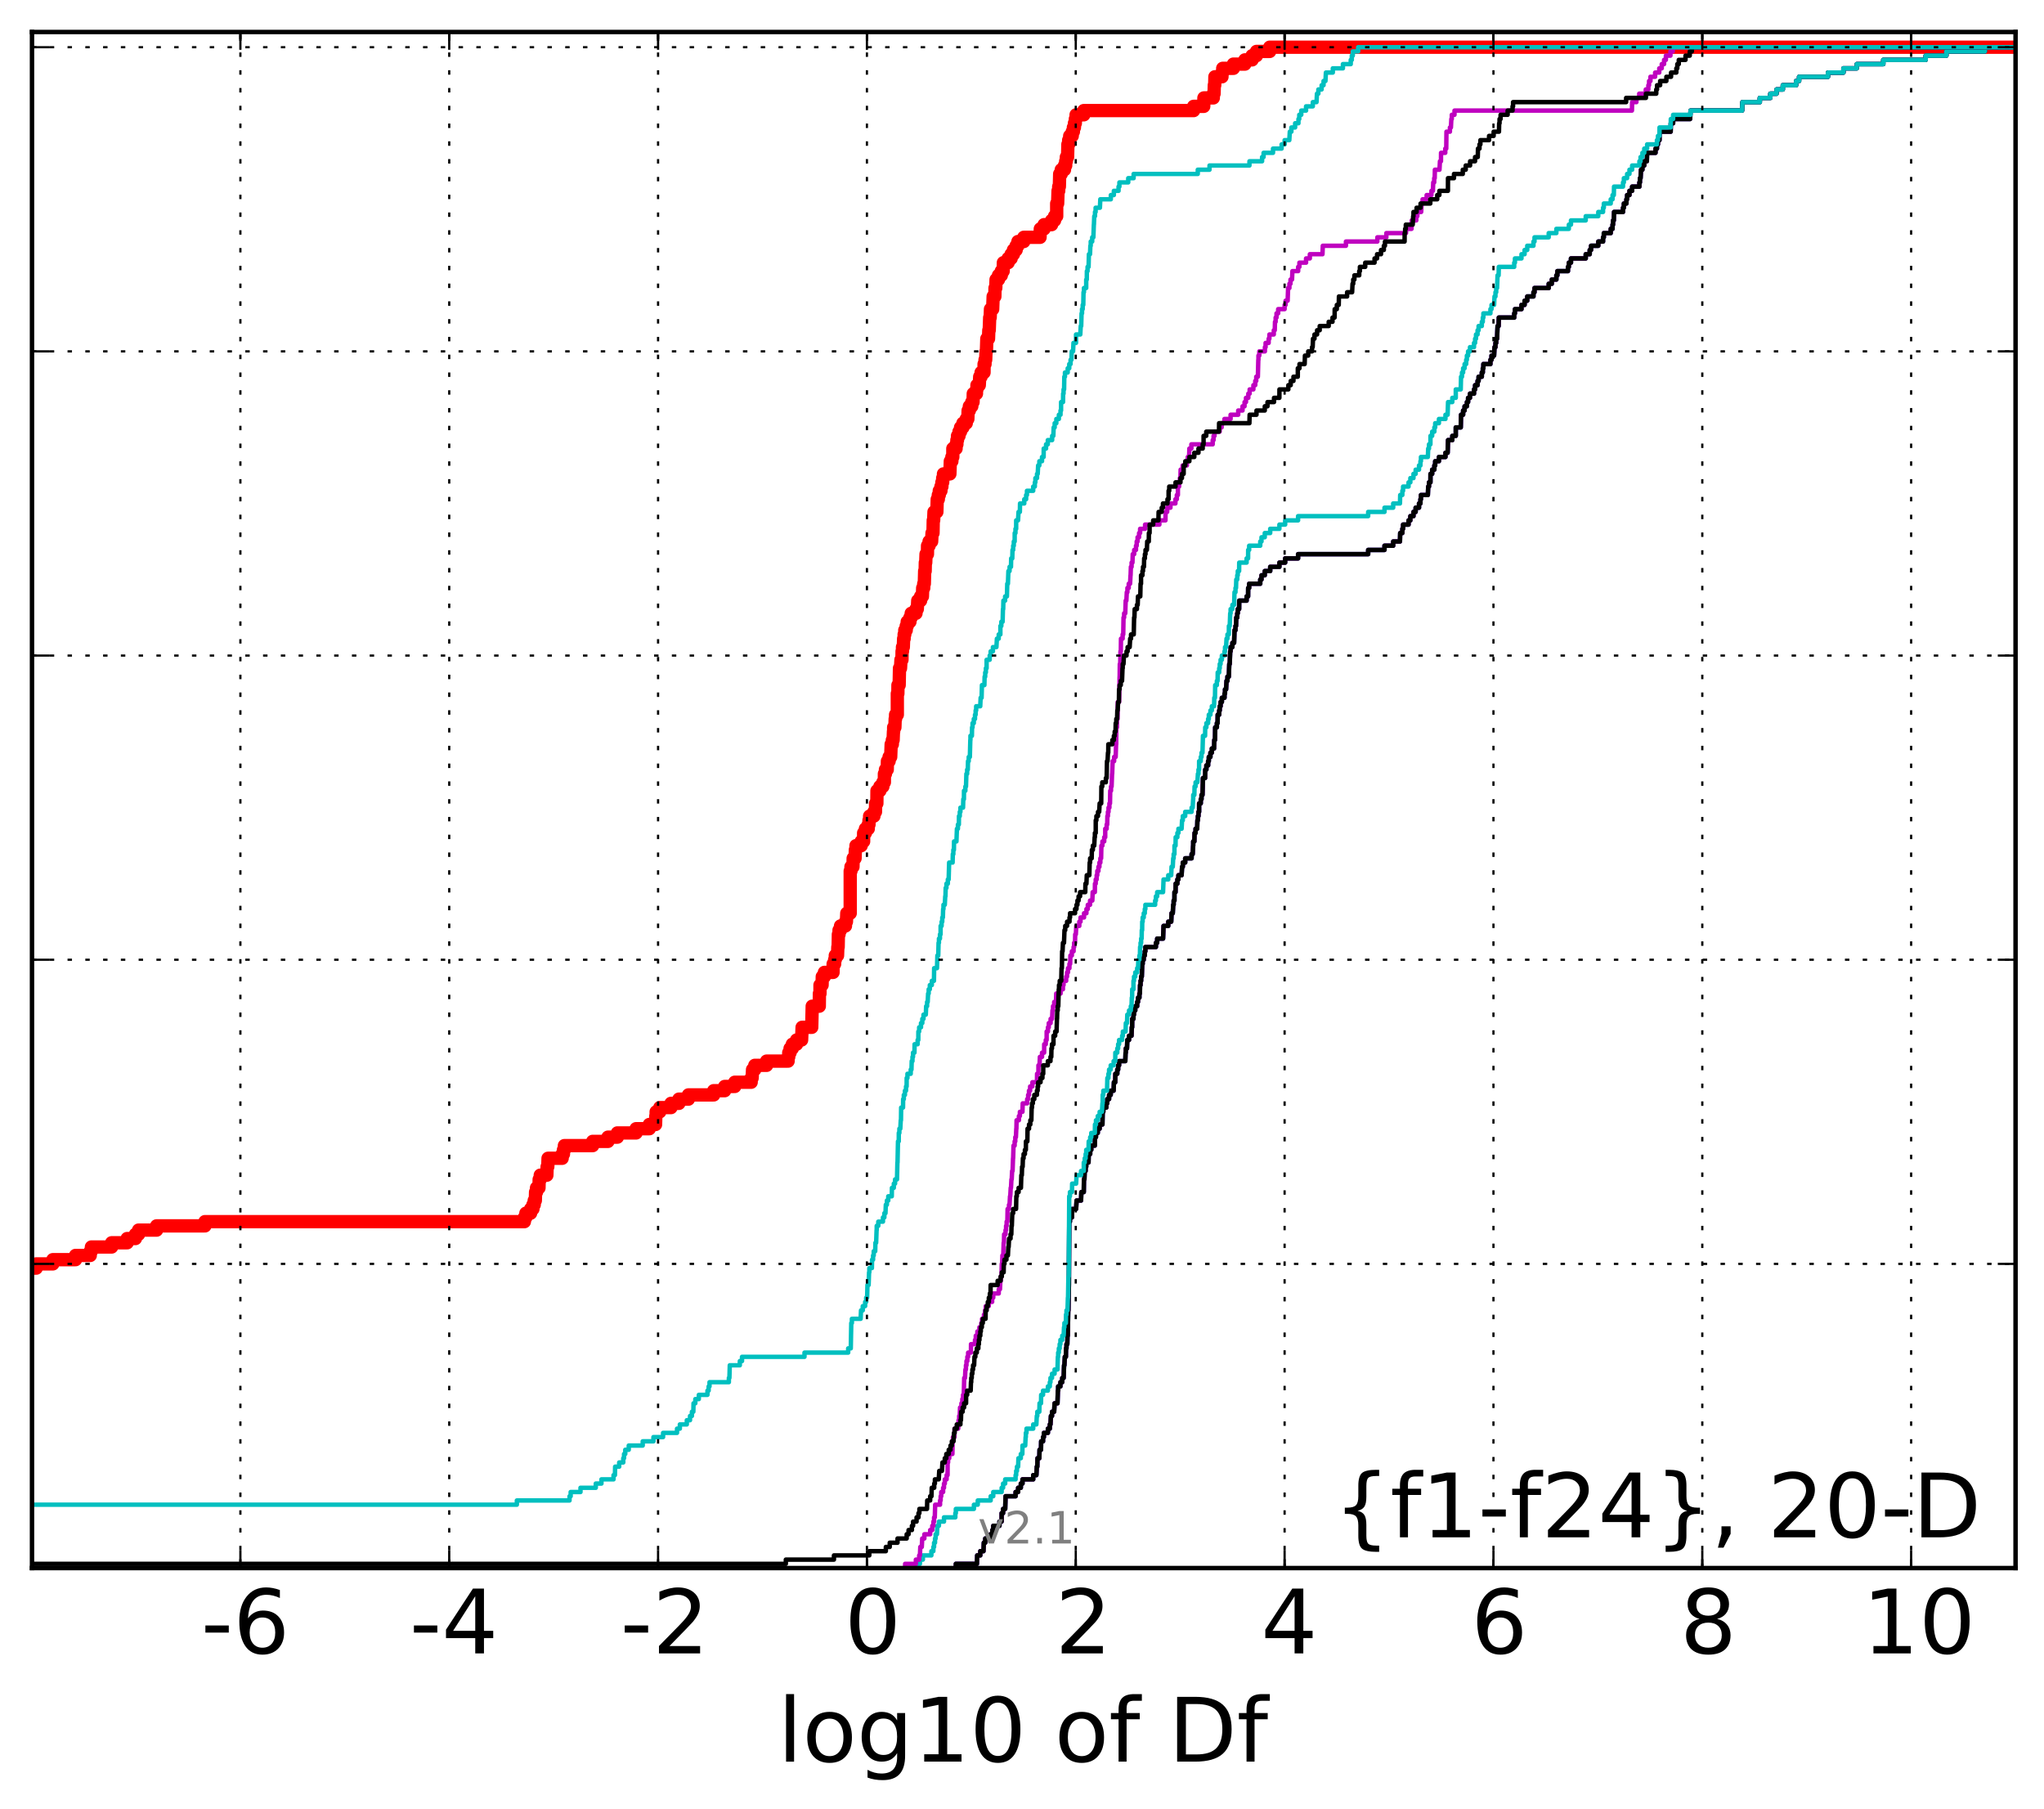 <?xml version="1.0" encoding="utf-8" standalone="no"?>
<!DOCTYPE svg PUBLIC "-//W3C//DTD SVG 1.1//EN"
  "http://www.w3.org/Graphics/SVG/1.1/DTD/svg11.dtd">
<!-- Created with matplotlib (http://matplotlib.org/) -->
<svg height="407pt" version="1.1" viewBox="0 0 460 407" width="460pt" xmlns="http://www.w3.org/2000/svg" xmlns:xlink="http://www.w3.org/1999/xlink">
 <defs>
  <style type="text/css">
*{stroke-linecap:butt;stroke-linejoin:round;}
  </style>
 </defs>
 <g id="figure_1">
  <g id="patch_1">
   <path d="
M0 407.712
L460.8 407.712
L460.8 0
L0 0
z
" style="fill:#ffffff;"/>
  </g>
  <g id="axes_1">
   <g id="patch_2">
    <path d="
M7.2 352.8
L453.6 352.8
L453.6 7.2
L7.2 7.2
z
" style="fill:#ffffff;"/>
   </g>
   <g id="line2d_1">
    <path clip-path="url(#p99b4b0da67)" d="
M-1 289.117
L0.706 289.117
L0.706 288.166
L2.815 288.166
L2.815 287.216
L3.181 287.216
L3.181 286.265
L6.301 286.265
L6.301 285.315
L8.157 285.315
L8.157 284.364
L11.896 284.364
L11.896 283.414
L17 283.414
L17 282.463
L20.311 282.463
L20.311 281.513
L20.575 281.513
L20.575 280.562
L25.126 280.562
L25.126 279.612
L28.618 279.612
L28.618 278.661
L30.477 278.661
L30.477 277.711
L31.189 277.711
L31.189 276.76
L35.244 276.76
L35.244 275.81
L46.122 275.81
L46.122 274.859
L118.015 274.859
L118.015 273.909
L118.351 273.909
L118.351 272.958
L119.411 272.958
L119.411 272.008
L119.934 272.008
L119.934 271.057
L120.229 271.057
L120.229 270.107
L120.477 270.107
L120.529 268.206
L120.744 268.206
L120.744 267.255
L121.298 267.255
L121.341 265.354
L121.587 265.354
L121.587 264.404
L123.07 264.404
L123.128 262.503
L123.278 262.503
L123.34 260.602
L126.514 260.602
L126.514 259.651
L126.808 259.651
L126.808 258.701
L127.019 258.701
L127.019 257.75
L133.38 257.75
L133.38 256.8
L136.821 256.8
L136.821 255.85
L138.939 255.85
L138.939 254.899
L143.151 254.899
L143.151 253.949
L146.131 253.949
L146.131 252.998
L147.533 252.998
L147.588 251.097
L147.666 251.097
L147.666 250.147
L148.487 250.147
L148.487 249.196
L151.002 249.196
L151.002 248.246
L152.786 248.246
L152.786 247.295
L154.929 247.295
L154.929 246.345
L160.618 246.345
L160.618 245.394
L163.088 245.394
L163.088 244.444
L165.354 244.444
L165.354 243.493
L169.05 243.493
L169.05 242.543
L169.267 242.543
L169.362 240.642
L169.867 240.642
L169.867 239.691
L172.521 239.691
L172.521 238.741
L177.361 238.741
L177.361 237.79
L177.506 237.79
L177.506 236.84
L177.806 236.84
L177.806 235.889
L178.318 235.889
L178.318 234.939
L179.271 234.939
L179.271 233.988
L180.4 233.988
L180.511 231.137
L182.678 231.137
L182.788 226.384
L184.381 226.384
L184.408 223.533
L184.538 223.533
L184.538 221.632
L185.009 221.632
L185.054 219.731
L185.533 219.731
L185.533 218.78
L187.475 218.78
L187.496 216.879
L187.832 216.879
L187.832 215.929
L187.984 215.929
L187.984 214.978
L188.486 214.978
L188.555 213.077
L188.625 213.077
L188.677 210.226
L188.826 210.226
L188.826 209.275
L189.159 209.275
L189.159 208.325
L190.27 208.325
L190.27 207.374
L190.49 207.374
L190.569 205.473
L191.339 205.473
L191.339 195.968
L191.51 195.968
L191.51 195.018
L191.96 195.018
L192.005 193.117
L192.43 193.117
L192.499 191.216
L192.639 191.216
L192.639 190.265
L193.809 190.265
L193.809 189.315
L194.358 189.315
L194.358 187.414
L194.762 187.414
L194.762 186.463
L195.402 186.463
L195.402 185.513
L195.566 185.513
L195.566 184.562
L195.705 184.562
L195.705 183.612
L196.671 183.612
L196.671 182.661
L197.024 182.661
L197.051 180.76
L197.338 180.76
L197.362 177.909
L198.02 177.909
L198.02 176.958
L198.687 176.958
L198.687 176.008
L199.028 176.008
L199.033 174.107
L199.27 174.107
L199.27 173.156
L199.673 173.156
L199.714 171.255
L200.093 171.255
L200.093 170.305
L200.448 170.305
L200.558 167.453
L200.821 167.453
L200.821 166.503
L200.996 166.503
L201.07 164.602
L201.115 164.602
L201.115 163.651
L201.394 163.651
L201.46 161.75
L201.548 161.75
L201.548 160.8
L201.941 160.8
L201.941 156.048
L202.065 156.048
L202.084 154.147
L202.356 154.147
L202.431 150.345
L202.659 150.345
L202.761 148.444
L202.987 148.444
L203.011 146.543
L203.104 146.543
L203.104 145.592
L203.291 145.592
L203.36 143.691
L203.478 143.691
L203.478 142.741
L203.621 142.741
L203.621 141.79
L203.945 141.79
L203.945 140.84
L204.169 140.84
L204.169 139.889
L204.781 139.889
L204.781 138.939
L205.07 138.939
L205.07 137.988
L206.141 137.988
L206.141 137.038
L206.438 137.038
L206.539 135.137
L207.18 135.137
L207.18 134.186
L207.587 134.186
L207.651 132.285
L207.884 132.285
L207.884 131.335
L208.018 131.335
L208.093 128.483
L208.207 128.483
L208.242 126.582
L208.333 126.582
L208.402 124.681
L208.719 124.681
L208.744 122.78
L209.088 122.78
L209.088 121.83
L209.664 121.83
L209.753 119.929
L209.971 119.929
L210.027 117.077
L210.118 117.077
L210.194 115.176
L210.838 115.176
L210.923 112.325
L211.169 112.325
L211.169 111.374
L211.385 111.374
L211.385 110.424
L211.756 110.424
L211.756 109.473
L211.971 109.473
L211.971 108.523
L212.149 108.523
L212.149 107.572
L212.329 107.572
L212.329 106.622
L213.769 106.622
L213.869 103.77
L214.217 103.77
L214.217 102.82
L214.429 102.82
L214.434 100.919
L215.165 100.919
L215.165 99.968
L215.348 99.968
L215.348 99.018
L215.486 99.018
L215.486 98.067
L215.826 98.067
L215.826 97.117
L216.172 97.117
L216.172 96.166
L216.705 96.166
L216.705 95.216
L217.455 95.216
L217.455 94.265
L217.81 94.265
L217.876 92.364
L218.155 92.364
L218.155 91.414
L218.698 91.414
L218.698 90.463
L218.986 90.463
L219.033 88.562
L219.751 88.562
L219.751 87.612
L219.863 87.612
L219.863 86.661
L220.386 86.661
L220.482 84.76
L220.792 84.76
L220.792 83.81
L221.455 83.81
L221.467 81.909
L221.68 81.909
L221.68 80.958
L221.825 80.958
L221.902 79.057
L221.99 79.057
L222.085 76.206
L222.465 76.206
L222.531 74.305
L222.625 74.305
L222.728 71.454
L222.837 71.454
L222.907 69.552
L223.401 69.552
L223.508 66.701
L223.892 66.701
L223.926 64.8
L224.096 64.8
L224.163 62.899
L224.712 62.899
L224.712 61.949
L225.345 61.949
L225.345 60.998
L225.765 60.998
L225.807 59.097
L226.882 59.097
L226.882 58.147
L227.556 58.147
L227.556 57.196
L228.075 57.196
L228.075 56.245
L228.685 56.245
L228.685 55.295
L229.083 55.295
L229.083 54.345
L230.406 54.345
L230.406 53.394
L234.06 53.394
L234.122 51.493
L234.973 51.493
L234.973 50.543
L236.663 50.543
L236.663 49.592
L237.33 49.592
L237.33 48.642
L237.807 48.642
L237.807 45.79
L238.021 45.79
L238.112 42.939
L238.261 42.939
L238.261 41.988
L238.407 41.988
L238.479 39.137
L238.836 39.137
L238.836 38.186
L239.561 38.186
L239.561 37.236
L239.831 37.236
L239.831 36.285
L239.983 36.285
L239.983 35.335
L240.259 35.335
L240.329 32.483
L240.503 32.483
L240.503 31.533
L240.737 31.533
L240.737 30.582
L241.307 30.582
L241.307 29.632
L241.566 29.632
L241.566 28.681
L241.801 28.681
L241.801 27.731
L242.005 27.731
L242.005 26.78
L242.171 26.78
L242.171 25.83
L243.908 25.83
L243.908 24.879
L268.623 24.879
L268.623 23.929
L270.9 23.929
L270.941 22.028
L273.052 22.028
L273.052 21.077
L273.225 21.077
L273.277 19.176
L273.37 19.176
L273.413 17.275
L275.002 17.275
L275.002 16.325
L275.173 16.325
L275.173 15.374
L277.574 15.374
L277.574 14.424
L280.153 14.424
L280.153 13.473
L281.778 13.473
L281.778 12.523
L282.767 12.523
L282.767 11.572
L285.741 11.572
L285.741 10.622
L285.741 10.622
L453.6 10.622
L453.6 10.622" style="fill:none;stroke:#ff0000;stroke-linecap:square;stroke-width:3.0;"/>
   </g>
   <g id="line2d_2">
    <path clip-path="url(#p99b4b0da67)" d="
M215.111 352.8
L215.111 351.85
L219.858 351.85
L219.913 349.949
L220.614 349.949
L220.614 348.998
L221.331 348.998
L221.409 347.097
L221.725 347.097
L221.725 346.147
L222.902 346.147
L222.902 345.196
L223.326 345.196
L223.326 344.246
L223.53 344.246
L223.53 343.295
L224.928 343.295
L224.928 342.345
L225.408 342.345
L225.42 340.444
L225.744 340.444
L225.744 339.493
L226.217 339.493
L226.303 336.642
L228.559 336.642
L228.559 335.691
L229.127 335.691
L229.127 334.741
L229.735 334.741
L229.735 333.79
L230.11 333.79
L230.11 332.84
L232.522 332.84
L232.522 331.889
L233.234 331.889
L233.332 329.988
L233.445 329.988
L233.486 328.087
L233.899 328.087
L233.949 326.186
L234.279 326.186
L234.311 324.285
L234.736 324.285
L234.736 323.335
L234.924 323.335
L234.924 322.384
L235.826 322.384
L235.826 321.434
L236.26 321.434
L236.26 320.483
L236.407 320.483
L236.511 318.582
L236.754 318.582
L236.754 317.632
L237.233 317.632
L237.334 315.731
L237.983 315.731
L238.072 312.879
L238.137 312.879
L238.137 311.929
L238.644 311.929
L238.644 310.978
L239.055 310.978
L239.055 310.028
L239.37 310.028
L239.47 307.176
L239.539 307.176
L239.641 305.275
L239.873 305.275
L239.9 303.374
L240.012 303.374
L240.012 302.424
L240.195 302.424
L240.238 300.523
L240.309 300.523
L240.399 294.82
L240.443 294.82
L240.552 289.117
L240.554 289.117
L240.625 274.859
L240.788 274.859
L240.788 273.909
L241.245 273.909
L241.284 272.008
L242.18 272.008
L242.283 270.107
L243.288 270.107
L243.358 268.206
L243.901 268.206
L243.942 265.354
L244.046 265.354
L244.115 263.453
L244.319 263.453
L244.319 262.503
L244.451 262.503
L244.451 261.552
L244.968 261.552
L245.014 259.651
L245.347 259.651
L245.347 258.701
L245.591 258.701
L245.591 257.75
L246.39 257.75
L246.423 255.85
L246.646 255.85
L246.646 254.899
L247.052 254.899
L247.052 253.949
L247.475 253.949
L247.475 252.998
L248.098 252.998
L248.153 250.147
L248.301 250.147
L248.301 249.196
L248.976 249.196
L248.976 248.246
L249.173 248.246
L249.173 247.295
L249.596 247.295
L249.596 246.345
L249.965 246.345
L249.965 245.394
L250.622 245.394
L250.689 243.493
L250.984 243.493
L251.006 241.592
L251.444 241.592
L251.444 240.642
L251.638 240.642
L251.638 239.691
L251.849 239.691
L251.849 238.741
L253.247 238.741
L253.31 236.84
L253.367 236.84
L253.367 235.889
L253.628 235.889
L253.696 233.988
L254.088 233.988
L254.088 233.038
L254.648 233.038
L254.709 231.137
L254.782 231.137
L254.804 229.236
L255.084 229.236
L255.084 228.285
L255.209 228.285
L255.209 227.335
L255.489 227.335
L255.489 226.384
L255.918 226.384
L255.918 225.434
L256.106 225.434
L256.106 224.483
L256.421 224.483
L256.421 223.533
L256.536 223.533
L256.573 221.632
L256.683 221.632
L256.683 220.681
L256.809 220.681
L256.809 219.731
L256.959 219.731
L257.059 216.879
L257.156 216.879
L257.156 215.929
L257.399 215.929
L257.399 214.978
L257.636 214.978
L257.636 214.028
L257.765 214.028
L257.765 213.077
L260.133 213.077
L260.133 212.127
L260.421 212.127
L260.421 211.176
L261.745 211.176
L261.856 208.325
L262.913 208.325
L262.913 207.374
L263.579 207.374
L263.656 205.473
L263.93 205.473
L264.027 203.572
L264.131 203.572
L264.131 202.622
L264.305 202.622
L264.315 200.721
L264.554 200.721
L264.583 198.82
L264.967 198.82
L264.967 197.869
L265.201 197.869
L265.201 196.919
L265.919 196.919
L266.023 195.018
L266.19 195.018
L266.19 194.067
L266.727 194.067
L266.727 193.117
L268.166 193.117
L268.166 192.166
L268.41 192.166
L268.512 190.265
L268.532 190.265
L268.532 189.315
L268.789 189.315
L268.837 187.414
L269.062 187.414
L269.062 186.463
L269.42 186.463
L269.476 184.562
L269.587 184.562
L269.587 183.612
L269.716 183.612
L269.716 182.661
L269.856 182.661
L269.859 180.76
L270.23 180.76
L270.23 179.81
L270.402 179.81
L270.402 178.859
L270.615 178.859
L270.725 175.057
L271.203 175.057
L271.235 173.156
L271.496 173.156
L271.496 172.206
L271.883 172.206
L271.883 171.255
L272.042 171.255
L272.042 170.305
L272.405 170.305
L272.405 169.354
L272.725 169.354
L272.725 168.404
L273.221 168.404
L273.271 166.503
L273.426 166.503
L273.476 163.651
L273.855 163.651
L273.855 162.701
L274.016 162.701
L274.044 160.8
L274.376 160.8
L274.376 159.85
L274.503 159.85
L274.503 158.899
L274.694 158.899
L274.694 157.949
L274.981 157.949
L274.981 156.998
L275.571 156.998
L275.571 156.048
L275.69 156.048
L275.69 155.097
L275.929 155.097
L276.029 153.196
L276.237 153.196
L276.237 152.246
L276.544 152.246
L276.649 149.394
L276.749 149.394
L276.856 146.543
L276.947 146.543
L276.947 145.592
L277.347 145.592
L277.347 144.642
L277.733 144.642
L277.825 141.79
L278.045 141.79
L278.045 140.84
L278.165 140.84
L278.223 138.939
L278.441 138.939
L278.441 137.988
L278.563 137.988
L278.563 137.038
L278.863 137.038
L278.882 135.137
L280.548 135.137
L280.548 134.186
L280.882 134.186
L280.898 132.285
L281.123 132.285
L281.123 131.335
L283.617 131.335
L283.617 130.384
L283.901 130.384
L283.901 129.434
L284.633 129.434
L284.633 128.483
L285.858 128.483
L285.858 127.533
L287.926 127.533
L287.926 126.582
L289.224 126.582
L289.224 125.632
L292.131 125.632
L292.131 124.681
L307.905 124.681
L307.905 123.731
L311.58 123.731
L311.58 122.78
L313.536 122.78
L313.536 121.83
L315.06 121.83
L315.111 119.929
L315.596 119.929
L315.596 118.978
L315.761 118.978
L315.761 118.028
L316.99 118.028
L316.99 117.077
L317.399 117.077
L317.399 116.127
L318.1 116.127
L318.1 115.176
L318.588 115.176
L318.588 114.226
L319.346 114.226
L319.346 113.275
L319.669 113.275
L319.669 112.325
L319.781 112.325
L319.781 111.374
L321.335 111.374
L321.416 109.473
L321.594 109.473
L321.594 108.523
L321.917 108.523
L321.931 106.622
L322.307 106.622
L322.307 105.671
L322.801 105.671
L322.801 104.721
L322.988 104.721
L322.988 103.77
L323.83 103.77
L323.83 102.82
L325.297 102.82
L325.297 101.869
L325.788 101.869
L325.879 99.018
L326.84 99.018
L326.84 98.067
L327.619 98.067
L327.621 96.166
L328.738 96.166
L328.807 93.315
L329.272 93.315
L329.272 92.364
L329.605 92.364
L329.605 91.414
L330.119 91.414
L330.119 90.463
L330.39 90.463
L330.39 89.513
L330.816 89.513
L330.816 88.562
L331.725 88.562
L331.725 87.612
L331.968 87.612
L331.968 86.661
L332.526 86.661
L332.526 85.711
L332.756 85.711
L332.756 84.76
L333.48 84.76
L333.48 83.81
L333.701 83.81
L333.701 82.859
L333.834 82.859
L333.834 81.909
L335.417 81.909
L335.417 80.958
L335.665 80.958
L335.665 80.008
L336.241 80.008
L336.337 78.107
L336.551 78.107
L336.551 77.156
L336.718 77.156
L336.718 76.206
L336.912 76.206
L337.023 73.355
L337.26 73.355
L337.308 71.454
L340.774 71.454
L340.774 70.503
L340.936 70.503
L340.936 69.552
L342.409 69.552
L342.409 68.602
L343.107 68.602
L343.107 67.651
L343.704 67.651
L343.704 66.701
L345.103 66.701
L345.103 65.751
L345.341 65.751
L345.341 64.8
L348.534 64.8
L348.534 63.849
L349.233 63.849
L349.233 62.899
L350.258 62.899
L350.258 61.949
L350.486 61.949
L350.486 60.998
L352.865 60.998
L352.865 60.047
L353.068 60.047
L353.068 59.097
L353.546 59.097
L353.546 58.147
L356.867 58.147
L356.867 57.196
L357.764 57.196
L357.764 56.245
L358.067 56.245
L358.067 55.295
L359.692 55.295
L359.692 54.345
L360.766 54.345
L360.766 53.394
L360.94 53.394
L360.94 52.444
L362.493 52.444
L362.493 51.493
L362.903 51.493
L362.903 50.543
L363.019 50.543
L363.019 49.592
L363.191 49.592
L363.237 47.691
L365.258 47.691
L365.258 46.741
L365.448 46.741
L365.448 45.79
L366.02 45.79
L366.02 44.84
L366.179 44.84
L366.179 43.889
L366.709 43.889
L366.709 42.939
L367.31 42.939
L367.31 41.988
L368.945 41.988
L368.945 41.038
L369.071 41.038
L369.071 40.087
L369.207 40.087
L369.308 38.186
L369.621 38.186
L369.621 37.236
L370.039 37.236
L370.039 36.285
L370.626 36.285
L370.681 34.384
L372.572 34.384
L372.572 33.434
L372.891 33.434
L372.891 32.483
L373.12 32.483
L373.12 31.533
L373.464 31.533
L373.476 29.632
L375.981 29.632
L376.014 27.731
L376.534 27.731
L376.534 26.78
L380.357 26.78
L380.459 24.879
L392.053 24.879
L392.138 22.978
L396.045 22.978
L396.045 22.028
L398.416 22.028
L398.416 21.077
L399.807 21.077
L399.807 20.127
L401.222 20.127
L401.222 19.176
L404.212 19.176
L404.212 18.226
L404.885 18.226
L404.885 17.275
L411.38 17.275
L411.38 16.325
L414.859 16.325
L414.859 15.374
L417.867 15.374
L417.867 14.424
L423.83 14.424
L423.83 13.473
L433.374 13.473
L433.374 12.523
L438.027 12.523
L438.027 11.572
L446.678 11.572
L446.678 10.622
L446.678 10.622
L453.6 10.622
L453.6 10.622" style="fill:none;stroke:#00bfbf;stroke-linecap:square;"/>
   </g>
   <g id="line2d_3">
    <path clip-path="url(#p99b4b0da67)" d="
M215.111 352.8
L215.111 351.85
L219.858 351.85
L219.913 349.949
L220.614 349.949
L220.614 348.998
L221.331 348.998
L221.409 347.097
L221.725 347.097
L221.725 346.147
L222.902 346.147
L222.902 345.196
L223.326 345.196
L223.326 344.246
L223.53 344.246
L223.53 343.295
L224.928 343.295
L224.928 342.345
L225.408 342.345
L225.42 340.444
L225.744 340.444
L225.744 339.493
L226.217 339.493
L226.303 336.642
L228.559 336.642
L228.559 335.691
L229.127 335.691
L229.127 334.741
L229.735 334.741
L229.735 333.79
L230.11 333.79
L230.11 332.84
L232.522 332.84
L232.522 331.889
L233.234 331.889
L233.332 329.988
L233.445 329.988
L233.486 328.087
L233.899 328.087
L233.949 326.186
L234.279 326.186
L234.311 324.285
L234.736 324.285
L234.736 323.335
L234.924 323.335
L234.924 322.384
L235.826 322.384
L235.826 321.434
L236.26 321.434
L236.26 320.483
L236.407 320.483
L236.511 318.582
L236.754 318.582
L236.754 317.632
L237.233 317.632
L237.334 315.731
L237.983 315.731
L238.072 312.879
L238.137 312.879
L238.137 311.929
L238.644 311.929
L238.644 310.978
L239.055 310.978
L239.055 310.028
L239.37 310.028
L239.47 307.176
L239.539 307.176
L239.641 305.275
L239.873 305.275
L239.9 303.374
L240.012 303.374
L240.012 302.424
L240.195 302.424
L240.238 300.523
L240.309 300.523
L240.399 294.82
L240.443 294.82
L240.552 289.117
L240.554 289.117
L240.625 274.859
L240.788 274.859
L240.788 273.909
L241.245 273.909
L241.284 272.008
L242.18 272.008
L242.283 270.107
L243.288 270.107
L243.358 268.206
L243.901 268.206
L243.942 265.354
L244.046 265.354
L244.115 263.453
L244.319 263.453
L244.319 262.503
L244.451 262.503
L244.451 261.552
L244.968 261.552
L245.014 259.651
L245.347 259.651
L245.347 258.701
L245.591 258.701
L245.591 257.75
L246.39 257.75
L246.423 255.85
L246.646 255.85
L246.646 254.899
L247.052 254.899
L247.052 253.949
L247.475 253.949
L247.475 252.998
L248.098 252.998
L248.153 250.147
L248.301 250.147
L248.301 249.196
L248.976 249.196
L248.976 248.246
L249.173 248.246
L249.173 247.295
L249.596 247.295
L249.596 246.345
L249.965 246.345
L249.965 245.394
L250.622 245.394
L250.689 243.493
L250.984 243.493
L251.006 241.592
L251.444 241.592
L251.444 240.642
L251.638 240.642
L251.638 239.691
L251.849 239.691
L251.849 238.741
L253.247 238.741
L253.31 236.84
L253.367 236.84
L253.367 235.889
L253.628 235.889
L253.696 233.988
L254.088 233.988
L254.088 233.038
L254.648 233.038
L254.709 231.137
L254.782 231.137
L254.804 229.236
L255.084 229.236
L255.084 228.285
L255.209 228.285
L255.209 227.335
L255.489 227.335
L255.489 226.384
L255.918 226.384
L255.918 225.434
L256.106 225.434
L256.106 224.483
L256.421 224.483
L256.421 223.533
L256.536 223.533
L256.573 221.632
L256.683 221.632
L256.683 220.681
L256.809 220.681
L256.809 219.731
L256.959 219.731
L257.059 216.879
L257.156 216.879
L257.156 215.929
L257.399 215.929
L257.399 214.978
L257.636 214.978
L257.636 214.028
L257.765 214.028
L257.765 213.077
L260.133 213.077
L260.133 212.127
L260.421 212.127
L260.421 211.176
L261.745 211.176
L261.856 208.325
L262.913 208.325
L262.913 207.374
L263.579 207.374
L263.656 205.473
L263.93 205.473
L264.027 203.572
L264.131 203.572
L264.131 202.622
L264.305 202.622
L264.315 200.721
L264.554 200.721
L264.583 198.82
L264.967 198.82
L264.967 197.869
L265.201 197.869
L265.201 196.919
L265.919 196.919
L266.023 195.018
L266.19 195.018
L266.19 194.067
L266.727 194.067
L266.727 193.117
L268.166 193.117
L268.166 192.166
L268.41 192.166
L268.512 190.265
L268.532 190.265
L268.532 189.315
L268.789 189.315
L268.837 187.414
L269.062 187.414
L269.062 186.463
L269.42 186.463
L269.476 184.562
L269.587 184.562
L269.587 183.612
L269.716 183.612
L269.716 182.661
L269.856 182.661
L269.859 180.76
L270.23 180.76
L270.23 179.81
L270.402 179.81
L270.402 178.859
L270.615 178.859
L270.725 175.057
L271.203 175.057
L271.235 173.156
L271.496 173.156
L271.496 172.206
L271.883 172.206
L271.883 171.255
L272.042 171.255
L272.042 170.305
L272.405 170.305
L272.405 169.354
L272.725 169.354
L272.725 168.404
L273.221 168.404
L273.271 166.503
L273.426 166.503
L273.476 163.651
L273.855 163.651
L273.855 162.701
L274.016 162.701
L274.044 160.8
L274.376 160.8
L274.376 159.85
L274.503 159.85
L274.503 158.899
L274.694 158.899
L274.694 157.949
L274.981 157.949
L274.981 156.998
L275.571 156.998
L275.571 156.048
L275.69 156.048
L275.69 155.097
L275.929 155.097
L276.029 153.196
L276.237 153.196
L276.237 152.246
L276.544 152.246
L276.649 149.394
L276.749 149.394
L276.856 146.543
L276.947 146.543
L276.947 145.592
L277.347 145.592
L277.347 144.642
L277.733 144.642
L277.825 141.79
L278.045 141.79
L278.045 140.84
L278.165 140.84
L278.223 138.939
L278.441 138.939
L278.441 137.988
L278.563 137.988
L278.563 137.038
L278.863 137.038
L278.882 135.137
L280.548 135.137
L280.548 134.186
L280.882 134.186
L280.898 132.285
L281.123 132.285
L281.123 131.335
L283.617 131.335
L283.617 130.384
L283.901 130.384
L283.901 129.434
L284.633 129.434
L284.633 128.483
L285.858 128.483
L285.858 127.533
L287.926 127.533
L287.926 126.582
L289.224 126.582
L289.224 125.632
L292.131 125.632
L292.131 124.681
L307.905 124.681
L307.905 123.731
L311.58 123.731
L311.58 122.78
L313.536 122.78
L313.536 121.83
L315.06 121.83
L315.111 119.929
L315.596 119.929
L315.596 118.978
L315.761 118.978
L315.761 118.028
L316.99 118.028
L316.99 117.077
L317.399 117.077
L317.399 116.127
L318.1 116.127
L318.1 115.176
L318.588 115.176
L318.588 114.226
L319.346 114.226
L319.346 113.275
L319.669 113.275
L319.669 112.325
L319.781 112.325
L319.781 111.374
L321.335 111.374
L321.416 109.473
L321.594 109.473
L321.594 108.523
L321.917 108.523
L321.931 106.622
L322.307 106.622
L322.307 105.671
L322.801 105.671
L322.801 104.721
L322.988 104.721
L322.988 103.77
L323.83 103.77
L323.83 102.82
L325.297 102.82
L325.297 101.869
L325.788 101.869
L325.879 99.018
L326.84 99.018
L326.84 98.067
L327.619 98.067
L327.621 96.166
L328.738 96.166
L328.807 93.315
L329.272 93.315
L329.272 92.364
L329.605 92.364
L329.605 91.414
L330.119 91.414
L330.119 90.463
L330.39 90.463
L330.39 89.513
L330.816 89.513
L330.816 88.562
L331.725 88.562
L331.725 87.612
L331.968 87.612
L331.968 86.661
L332.526 86.661
L332.526 85.711
L332.756 85.711
L332.756 84.76
L333.48 84.76
L333.48 83.81
L333.701 83.81
L333.701 82.859
L333.834 82.859
L333.834 81.909
L335.417 81.909
L335.417 80.958
L335.665 80.958
L335.665 80.008
L336.241 80.008
L336.337 78.107
L336.551 78.107
L336.551 77.156
L336.718 77.156
L336.718 76.206
L336.912 76.206
L337.023 73.355
L337.26 73.355
L337.308 71.454
L340.774 71.454
L340.774 70.503
L340.936 70.503
L340.936 69.552
L342.409 69.552
L342.409 68.602
L343.107 68.602
L343.107 67.651
L343.704 67.651
L343.704 66.701
L345.103 66.701
L345.103 65.751
L345.341 65.751
L345.341 64.8
L348.534 64.8
L348.534 63.849
L349.233 63.849
L349.233 62.899
L350.258 62.899
L350.258 61.949
L350.486 61.949
L350.486 60.998
L352.865 60.998
L352.865 60.047
L353.068 60.047
L353.068 59.097
L353.546 59.097
L353.546 58.147
L356.867 58.147
L356.867 57.196
L357.764 57.196
L357.764 56.245
L358.067 56.245
L358.067 55.295
L359.692 55.295
L359.692 54.345
L360.766 54.345
L360.766 53.394
L360.94 53.394
L360.94 52.444
L362.493 52.444
L362.493 51.493
L362.903 51.493
L362.903 50.543
L363.019 50.543
L363.019 49.592
L363.191 49.592
L363.237 47.691
L365.258 47.691
L365.258 46.741
L365.448 46.741
L365.448 45.79
L366.02 45.79
L366.02 44.84
L366.179 44.84
L366.179 43.889
L366.709 43.889
L366.709 42.939
L367.31 42.939
L367.31 41.988
L368.945 41.988
L368.945 41.038
L369.071 41.038
L369.071 40.087
L369.207 40.087
L369.308 38.186
L369.621 38.186
L369.621 37.236
L370.039 37.236
L370.039 36.285
L370.626 36.285
L370.681 34.384
L372.572 34.384
L372.572 33.434
L372.891 33.434
L372.891 32.483
L373.12 32.483
L373.12 31.533
L373.464 31.533
L373.476 29.632
L375.981 29.632
L376.014 27.731
L376.534 27.731
L376.534 26.78
L380.357 26.78
L380.459 24.879
L392.053 24.879
L392.138 22.978
L396.045 22.978
L396.045 22.028
L398.416 22.028
L398.416 21.077
L399.807 21.077
L399.807 20.127
L401.222 20.127
L401.222 19.176
L404.212 19.176
L404.212 18.226
L404.885 18.226
L404.885 17.275
L411.38 17.275
L411.38 16.325
L414.859 16.325
L414.859 15.374
L417.867 15.374
L417.867 14.424
L423.83 14.424
L423.83 13.473
L433.374 13.473
L433.374 12.523
L438.027 12.523
L438.027 11.572
L446.678 11.572
L446.678 10.622
L446.678 10.622
L453.6 10.622
L453.6 10.622" style="fill:none;stroke:#bf00bf;stroke-linecap:square;"/>
   </g>
   <g id="line2d_4">
    <path clip-path="url(#p99b4b0da67)" d="
M215.111 352.8
L215.111 351.85
L219.858 351.85
L219.913 349.949
L220.614 349.949
L220.614 348.998
L221.331 348.998
L221.409 347.097
L221.725 347.097
L221.725 346.147
L222.902 346.147
L222.902 345.196
L223.326 345.196
L223.326 344.246
L223.53 344.246
L223.53 343.295
L224.928 343.295
L224.928 342.345
L225.408 342.345
L225.42 340.444
L225.744 340.444
L225.744 339.493
L226.217 339.493
L226.303 336.642
L228.559 336.642
L228.559 335.691
L229.127 335.691
L229.127 334.741
L229.735 334.741
L229.735 333.79
L230.11 333.79
L230.11 332.84
L232.522 332.84
L232.522 331.889
L233.234 331.889
L233.332 329.988
L233.445 329.988
L233.486 328.087
L233.899 328.087
L233.949 326.186
L234.279 326.186
L234.311 324.285
L234.736 324.285
L234.736 323.335
L234.924 323.335
L234.924 322.384
L235.826 322.384
L235.826 321.434
L236.26 321.434
L236.26 320.483
L236.407 320.483
L236.511 318.582
L236.754 318.582
L236.754 317.632
L237.233 317.632
L237.334 315.731
L237.983 315.731
L238.072 312.879
L238.137 312.879
L238.137 311.929
L238.644 311.929
L238.644 310.978
L239.055 310.978
L239.055 310.028
L239.37 310.028
L239.47 307.176
L239.539 307.176
L239.641 305.275
L239.873 305.275
L239.9 303.374
L240.012 303.374
L240.012 302.424
L240.195 302.424
L240.238 300.523
L240.309 300.523
L240.399 294.82
L240.443 294.82
L240.552 289.117
L240.554 289.117
L240.625 274.859
L240.788 274.859
L240.788 273.909
L241.245 273.909
L241.284 272.008
L242.18 272.008
L242.283 270.107
L243.288 270.107
L243.358 268.206
L243.901 268.206
L243.942 265.354
L244.046 265.354
L244.115 263.453
L244.319 263.453
L244.319 262.503
L244.451 262.503
L244.451 261.552
L244.968 261.552
L245.014 259.651
L245.347 259.651
L245.347 258.701
L245.591 258.701
L245.591 257.75
L246.39 257.75
L246.423 255.85
L246.646 255.85
L246.646 254.899
L247.052 254.899
L247.052 253.949
L247.475 253.949
L247.475 252.998
L248.098 252.998
L248.153 250.147
L248.301 250.147
L248.301 249.196
L248.976 249.196
L248.976 248.246
L249.173 248.246
L249.173 247.295
L249.596 247.295
L249.596 246.345
L249.965 246.345
L249.965 245.394
L250.622 245.394
L250.689 243.493
L250.984 243.493
L251.006 241.592
L251.444 241.592
L251.444 240.642
L251.638 240.642
L251.638 239.691
L251.849 239.691
L251.849 238.741
L253.247 238.741
L253.31 236.84
L253.367 236.84
L253.367 235.889
L253.628 235.889
L253.696 233.988
L254.088 233.988
L254.088 233.038
L254.648 233.038
L254.709 231.137
L254.782 231.137
L254.804 229.236
L255.084 229.236
L255.084 228.285
L255.209 228.285
L255.209 227.335
L255.489 227.335
L255.489 226.384
L255.918 226.384
L255.918 225.434
L256.106 225.434
L256.106 224.483
L256.421 224.483
L256.421 223.533
L256.536 223.533
L256.573 221.632
L256.683 221.632
L256.683 220.681
L256.809 220.681
L256.809 219.731
L256.959 219.731
L257.059 216.879
L257.156 216.879
L257.156 215.929
L257.399 215.929
L257.399 214.978
L257.636 214.978
L257.636 214.028
L257.765 214.028
L257.765 213.077
L260.133 213.077
L260.133 212.127
L260.421 212.127
L260.421 211.176
L261.745 211.176
L261.856 208.325
L262.913 208.325
L262.913 207.374
L263.579 207.374
L263.656 205.473
L263.93 205.473
L264.027 203.572
L264.131 203.572
L264.131 202.622
L264.305 202.622
L264.315 200.721
L264.554 200.721
L264.583 198.82
L264.967 198.82
L264.967 197.869
L265.201 197.869
L265.201 196.919
L265.919 196.919
L266.023 195.018
L266.19 195.018
L266.19 194.067
L266.727 194.067
L266.727 193.117
L268.166 193.117
L268.166 192.166
L268.41 192.166
L268.512 190.265
L268.532 190.265
L268.532 189.315
L268.789 189.315
L268.837 187.414
L269.062 187.414
L269.062 186.463
L269.42 186.463
L269.476 184.562
L269.587 184.562
L269.587 183.612
L269.716 183.612
L269.716 182.661
L269.856 182.661
L269.859 180.76
L270.23 180.76
L270.23 179.81
L270.402 179.81
L270.402 178.859
L270.615 178.859
L270.725 175.057
L271.203 175.057
L271.235 173.156
L271.496 173.156
L271.496 172.206
L271.883 172.206
L271.883 171.255
L272.042 171.255
L272.042 170.305
L272.405 170.305
L272.405 169.354
L272.725 169.354
L272.725 168.404
L273.221 168.404
L273.271 166.503
L273.426 166.503
L273.476 163.651
L273.855 163.651
L273.855 162.701
L274.016 162.701
L274.044 160.8
L274.376 160.8
L274.376 159.85
L274.503 159.85
L274.503 158.899
L274.694 158.899
L274.694 157.949
L274.981 157.949
L274.981 156.998
L275.571 156.998
L275.571 156.048
L275.69 156.048
L275.69 155.097
L275.929 155.097
L276.029 153.196
L276.237 153.196
L276.237 152.246
L276.544 152.246
L276.649 149.394
L276.749 149.394
L276.856 146.543
L276.947 146.543
L276.947 145.592
L277.347 145.592
L277.347 144.642
L277.733 144.642
L277.825 141.79
L278.045 141.79
L278.045 140.84
L278.165 140.84
L278.223 138.939
L278.441 138.939
L278.441 137.988
L278.563 137.988
L278.563 137.038
L278.863 137.038
L278.882 135.137
L280.548 135.137
L280.548 134.186
L280.882 134.186
L280.898 132.285
L281.123 132.285
L281.123 131.335
L283.617 131.335
L283.617 130.384
L283.901 130.384
L283.901 129.434
L284.633 129.434
L284.633 128.483
L285.858 128.483
L285.858 127.533
L287.926 127.533
L287.926 126.582
L289.224 126.582
L289.224 125.632
L292.131 125.632
L292.131 124.681
L307.905 124.681
L307.905 123.731
L311.58 123.731
L311.58 122.78
L313.536 122.78
L313.536 121.83
L315.06 121.83
L315.111 119.929
L315.596 119.929
L315.596 118.978
L315.761 118.978
L315.761 118.028
L316.99 118.028
L316.99 117.077
L317.399 117.077
L317.399 116.127
L318.1 116.127
L318.1 115.176
L318.588 115.176
L318.588 114.226
L319.346 114.226
L319.346 113.275
L319.669 113.275
L319.669 112.325
L319.781 112.325
L319.781 111.374
L321.335 111.374
L321.416 109.473
L321.594 109.473
L321.594 108.523
L321.917 108.523
L321.931 106.622
L322.307 106.622
L322.307 105.671
L322.801 105.671
L322.801 104.721
L322.988 104.721
L322.988 103.77
L323.83 103.77
L323.83 102.82
L325.297 102.82
L325.297 101.869
L325.788 101.869
L325.879 99.018
L326.84 99.018
L326.84 98.067
L327.619 98.067
L327.621 96.166
L328.738 96.166
L328.807 93.315
L329.272 93.315
L329.272 92.364
L329.605 92.364
L329.605 91.414
L330.119 91.414
L330.119 90.463
L330.39 90.463
L330.39 89.513
L330.816 89.513
L330.816 88.562
L331.725 88.562
L331.725 87.612
L331.968 87.612
L331.968 86.661
L332.526 86.661
L332.526 85.711
L332.756 85.711
L332.756 84.76
L333.48 84.76
L333.48 83.81
L333.701 83.81
L333.701 82.859
L333.834 82.859
L333.834 81.909
L335.417 81.909
L335.417 80.958
L335.665 80.958
L335.665 80.008
L336.241 80.008
L336.337 78.107
L336.551 78.107
L336.551 77.156
L336.718 77.156
L336.718 76.206
L336.912 76.206
L337.023 73.355
L337.26 73.355
L337.308 71.454
L340.774 71.454
L340.774 70.503
L340.936 70.503
L340.936 69.552
L342.409 69.552
L342.409 68.602
L343.107 68.602
L343.107 67.651
L343.704 67.651
L343.704 66.701
L345.103 66.701
L345.103 65.751
L345.341 65.751
L345.341 64.8
L348.534 64.8
L348.534 63.849
L349.233 63.849
L349.233 62.899
L350.258 62.899
L350.258 61.949
L350.486 61.949
L350.486 60.998
L352.865 60.998
L352.865 60.047
L353.068 60.047
L353.068 59.097
L353.546 59.097
L353.546 58.147
L356.867 58.147
L356.867 57.196
L357.764 57.196
L357.764 56.245
L358.067 56.245
L358.067 55.295
L359.692 55.295
L359.692 54.345
L360.766 54.345
L360.766 53.394
L360.94 53.394
L360.94 52.444
L362.493 52.444
L362.493 51.493
L362.903 51.493
L362.903 50.543
L363.019 50.543
L363.019 49.592
L363.191 49.592
L363.237 47.691
L365.258 47.691
L365.258 46.741
L365.448 46.741
L365.448 45.79
L366.02 45.79
L366.02 44.84
L366.179 44.84
L366.179 43.889
L366.709 43.889
L366.709 42.939
L367.31 42.939
L367.31 41.988
L368.945 41.988
L368.945 41.038
L369.071 41.038
L369.071 40.087
L369.207 40.087
L369.308 38.186
L369.621 38.186
L369.621 37.236
L370.039 37.236
L370.039 36.285
L370.626 36.285
L370.681 34.384
L372.572 34.384
L372.572 33.434
L372.891 33.434
L372.891 32.483
L373.12 32.483
L373.12 31.533
L373.464 31.533
L373.476 29.632
L375.981 29.632
L376.014 27.731
L376.534 27.731
L376.534 26.78
L380.357 26.78
L380.459 24.879
L392.053 24.879
L392.138 22.978
L396.045 22.978
L396.045 22.028
L398.416 22.028
L398.416 21.077
L399.807 21.077
L399.807 20.127
L401.222 20.127
L401.222 19.176
L404.212 19.176
L404.212 18.226
L404.885 18.226
L404.885 17.275
L411.38 17.275
L411.38 16.325
L414.859 16.325
L414.859 15.374
L417.867 15.374
L417.867 14.424
L423.83 14.424
L423.83 13.473
L433.374 13.473
L433.374 12.523
L438.027 12.523
L438.027 11.572
L446.678 11.572
L446.678 10.622
L446.678 10.622
L453.6 10.622
L453.6 10.622" style="fill:none;stroke:#000000;stroke-linecap:square;"/>
   </g>
   <g id="line2d_5">
    <path clip-path="url(#p99b4b0da67)" d="
M206.113 352.8
L206.113 351.85
L207.028 351.85
L207.028 350.899
L207.692 350.899
L207.692 349.949
L209.606 349.949
L209.606 348.998
L210.051 348.998
L210.051 348.048
L210.212 348.048
L210.212 347.097
L210.424 347.097
L210.424 346.147
L210.568 346.147
L210.568 345.196
L210.859 345.196
L210.951 343.295
L211.302 343.295
L211.302 342.345
L212.443 342.345
L212.443 341.394
L214.998 341.394
L214.998 340.444
L215.111 340.444
L215.111 339.493
L219.179 339.493
L219.179 338.543
L220.042 338.543
L220.042 337.592
L222.952 337.592
L222.952 336.642
L223.53 336.642
L223.53 335.691
L225.42 335.691
L225.42 334.741
L225.744 334.741
L225.744 333.79
L226.217 333.79
L226.217 332.84
L228.559 332.84
L228.559 331.889
L228.689 331.889
L228.689 330.939
L228.869 330.939
L228.869 329.988
L229.127 329.988
L229.194 328.087
L229.735 328.087
L229.735 327.137
L230.076 327.137
L230.11 325.236
L230.723 325.236
L230.815 323.335
L230.864 323.335
L230.864 322.384
L231.012 322.384
L231.012 321.434
L232.522 321.434
L232.522 320.483
L233.234 320.483
L233.332 318.582
L233.445 318.582
L233.445 317.632
L233.899 317.632
L233.949 315.731
L234.279 315.731
L234.311 313.83
L234.736 313.83
L234.736 312.879
L235.826 312.879
L235.826 311.929
L236.26 311.929
L236.26 310.978
L236.407 310.978
L236.407 310.028
L236.754 310.028
L236.754 309.077
L237.334 309.077
L237.334 308.127
L237.983 308.127
L238.072 305.275
L238.137 305.275
L238.137 304.325
L238.29 304.325
L238.29 303.374
L238.48 303.374
L238.48 302.424
L238.644 302.424
L238.644 301.473
L239.055 301.473
L239.055 300.523
L239.37 300.523
L239.455 298.622
L239.539 298.622
L239.539 297.671
L239.873 297.671
L239.9 295.77
L240.012 295.77
L240.012 294.82
L240.238 294.82
L240.328 291.968
L240.358 291.968
L240.443 287.216
L240.514 287.216
L240.625 269.156
L240.788 269.156
L240.788 268.206
L241.245 268.206
L241.284 266.305
L242.18 266.305
L242.283 264.404
L243.288 264.404
L243.288 263.453
L243.901 263.453
L243.905 261.552
L244.115 261.552
L244.115 260.602
L244.319 260.602
L244.319 259.651
L244.451 259.651
L244.451 258.701
L244.968 258.701
L245.014 256.8
L245.347 256.8
L245.347 255.85
L245.591 255.85
L245.591 254.899
L246.39 254.899
L246.423 252.998
L246.646 252.998
L246.646 252.048
L247.052 252.048
L247.052 251.097
L247.475 251.097
L247.475 250.147
L247.993 250.147
L248.098 248.246
L248.151 248.246
L248.153 246.345
L248.301 246.345
L248.301 245.394
L249.129 245.394
L249.213 242.543
L249.45 242.543
L249.45 241.592
L249.596 241.592
L249.596 240.642
L249.965 240.642
L249.965 239.691
L250.622 239.691
L250.622 238.741
L250.984 238.741
L251.006 236.84
L251.444 236.84
L251.444 235.889
L251.638 235.889
L251.638 234.939
L251.849 234.939
L251.849 233.988
L252.534 233.988
L252.534 233.038
L252.698 233.038
L252.698 232.087
L253.31 232.087
L253.367 230.186
L253.628 230.186
L253.696 228.285
L254.088 228.285
L254.088 227.335
L254.493 227.335
L254.493 226.384
L254.648 226.384
L254.709 224.483
L254.782 224.483
L254.804 222.582
L255.082 222.582
L255.084 220.681
L255.209 220.681
L255.209 219.731
L255.489 219.731
L255.489 218.78
L255.918 218.78
L255.918 217.83
L256.106 217.83
L256.186 215.929
L256.421 215.929
L256.421 214.978
L256.536 214.978
L256.573 213.077
L256.683 213.077
L256.683 212.127
L256.809 212.127
L256.809 211.176
L256.926 211.176
L256.959 209.275
L257.039 209.275
L257.059 207.374
L257.156 207.374
L257.156 206.424
L257.399 206.424
L257.399 205.473
L257.636 205.473
L257.636 204.523
L257.765 204.523
L257.765 203.572
L259.963 203.572
L259.963 202.622
L260.133 202.622
L260.133 201.671
L260.421 201.671
L260.421 200.721
L261.745 200.721
L261.856 197.869
L262.913 197.869
L262.913 196.919
L263.579 196.919
L263.656 195.018
L263.93 195.018
L264.027 193.117
L264.131 193.117
L264.131 192.166
L264.305 192.166
L264.315 190.265
L264.554 190.265
L264.583 188.364
L264.967 188.364
L264.967 187.414
L265.201 187.414
L265.201 186.463
L265.919 186.463
L266.023 184.562
L266.19 184.562
L266.19 183.612
L266.727 183.612
L266.727 182.661
L268.166 182.661
L268.166 181.711
L268.41 181.711
L268.512 179.81
L268.532 179.81
L268.532 178.859
L268.789 178.859
L268.837 176.958
L269.062 176.958
L269.062 176.008
L269.476 176.008
L269.587 174.107
L269.716 174.107
L269.716 173.156
L269.856 173.156
L269.859 171.255
L270.23 171.255
L270.23 170.305
L270.402 170.305
L270.402 169.354
L270.615 169.354
L270.725 165.552
L271.203 165.552
L271.235 163.651
L271.496 163.651
L271.496 162.701
L271.883 162.701
L271.883 161.75
L272.042 161.75
L272.042 160.8
L272.405 160.8
L272.405 159.85
L272.725 159.85
L272.725 158.899
L273.221 158.899
L273.271 156.998
L273.426 156.998
L273.476 154.147
L273.855 154.147
L273.855 153.196
L274.016 153.196
L274.044 151.295
L274.376 151.295
L274.376 150.345
L274.503 150.345
L274.503 149.394
L274.694 149.394
L274.694 148.444
L274.981 148.444
L274.981 147.493
L275.571 147.493
L275.571 146.543
L275.69 146.543
L275.69 145.592
L275.929 145.592
L276.029 143.691
L276.237 143.691
L276.237 142.741
L276.544 142.741
L276.561 140.84
L276.749 140.84
L276.856 137.988
L276.947 137.988
L276.947 137.038
L277.347 137.038
L277.347 136.087
L277.733 136.087
L277.825 133.236
L278.045 133.236
L278.045 132.285
L278.165 132.285
L278.223 130.384
L278.441 130.384
L278.441 129.434
L278.563 129.434
L278.563 128.483
L278.863 128.483
L278.882 126.582
L280.548 126.582
L280.548 125.632
L280.882 125.632
L280.898 123.731
L281.123 123.731
L281.123 122.78
L283.617 122.78
L283.617 121.83
L283.901 121.83
L283.901 120.879
L284.633 120.879
L284.633 119.929
L285.858 119.929
L285.858 118.978
L287.926 118.978
L287.926 118.028
L289.224 118.028
L289.224 117.077
L292.131 117.077
L292.131 116.127
L307.905 116.127
L307.905 115.176
L311.58 115.176
L311.58 114.226
L313.536 114.226
L313.536 113.275
L315.06 113.275
L315.111 111.374
L315.596 111.374
L315.596 110.424
L315.761 110.424
L315.761 109.473
L316.99 109.473
L316.99 108.523
L317.399 108.523
L317.399 107.572
L318.1 107.572
L318.1 106.622
L318.588 106.622
L318.588 105.671
L319.346 105.671
L319.346 104.721
L319.669 104.721
L319.669 103.77
L319.781 103.77
L319.781 102.82
L321.335 102.82
L321.416 100.919
L321.594 100.919
L321.594 99.968
L321.917 99.968
L321.931 98.067
L322.307 98.067
L322.307 97.117
L322.801 97.117
L322.801 96.166
L322.988 96.166
L322.988 95.216
L323.83 95.216
L323.83 94.265
L325.297 94.265
L325.297 93.315
L325.788 93.315
L325.879 90.463
L326.84 90.463
L326.84 89.513
L327.619 89.513
L327.621 87.612
L328.738 87.612
L328.807 84.76
L329.022 84.76
L329.022 83.81
L329.272 83.81
L329.272 82.859
L329.605 82.859
L329.605 81.909
L329.963 81.909
L329.963 80.958
L330.119 80.958
L330.119 80.008
L330.39 80.008
L330.39 79.057
L330.816 79.057
L330.816 78.107
L331.725 78.107
L331.725 77.156
L331.968 77.156
L331.968 76.206
L332.174 76.206
L332.174 75.255
L332.526 75.255
L332.526 74.305
L332.756 74.305
L332.756 73.355
L333.48 73.355
L333.48 72.404
L333.701 72.404
L333.701 71.454
L333.834 71.454
L333.834 70.503
L335.417 70.503
L335.417 69.552
L335.665 69.552
L335.665 68.602
L336.241 68.602
L336.337 66.701
L336.551 66.701
L336.551 65.751
L336.718 65.751
L336.718 64.8
L336.912 64.8
L337.023 61.949
L337.26 61.949
L337.308 60.047
L340.774 60.047
L340.774 59.097
L340.936 59.097
L340.936 58.147
L342.409 58.147
L342.409 57.196
L343.107 57.196
L343.107 56.245
L343.704 56.245
L343.704 55.295
L345.103 55.295
L345.103 54.345
L345.341 54.345
L345.341 53.394
L348.534 53.394
L348.534 52.444
L350.258 52.444
L350.258 51.493
L353.068 51.493
L353.068 50.543
L353.546 50.543
L353.546 49.592
L356.867 49.592
L356.867 48.642
L359.692 48.642
L359.692 47.691
L360.766 47.691
L360.766 46.741
L360.94 46.741
L360.94 45.79
L362.493 45.79
L362.493 44.84
L362.903 44.84
L362.903 43.889
L363.191 43.889
L363.237 41.988
L365.258 41.988
L365.258 41.038
L365.448 41.038
L365.448 40.087
L366.179 40.087
L366.179 39.137
L366.709 39.137
L366.709 38.186
L367.31 38.186
L367.31 37.236
L368.945 37.236
L368.945 36.285
L369.207 36.285
L369.207 35.335
L369.621 35.335
L369.621 34.384
L370.039 34.384
L370.039 33.434
L370.681 33.434
L370.681 32.483
L372.891 32.483
L372.891 31.533
L373.12 31.533
L373.12 30.582
L373.464 30.582
L373.476 28.681
L375.981 28.681
L376.014 26.78
L376.534 26.78
L376.534 25.83
L380.459 25.83
L380.459 24.879
L392.053 24.879
L392.138 22.978
L396.045 22.978
L396.045 22.028
L398.416 22.028
L398.416 21.077
L399.807 21.077
L399.807 20.127
L401.222 20.127
L401.222 19.176
L404.212 19.176
L404.212 18.226
L404.885 18.226
L404.885 17.275
L411.38 17.275
L411.38 16.325
L414.859 16.325
L414.859 15.374
L417.867 15.374
L417.867 14.424
L423.83 14.424
L423.83 13.473
L433.374 13.473
L433.374 12.523
L438.027 12.523
L438.027 11.572
L446.678 11.572
L446.678 10.622
L446.678 10.622
L453.6 10.622
L453.6 10.622" style="fill:none;stroke:#00bfbf;stroke-linecap:square;"/>
   </g>
   <g id="line2d_6">
    <path clip-path="url(#p99b4b0da67)" d="
M203.698 352.8
L203.698 351.85
L206.113 351.85
L206.113 350.899
L206.862 350.899
L206.862 349.949
L207.028 349.949
L207.114 348.048
L207.446 348.048
L207.544 346.147
L208.025 346.147
L208.025 345.196
L209.334 345.196
L209.334 344.246
L209.806 344.246
L209.806 343.295
L210.061 343.295
L210.061 342.345
L210.212 342.345
L210.212 341.394
L210.37 341.394
L210.46 338.543
L211.56 338.543
L211.56 337.592
L211.694 337.592
L211.694 336.642
L211.827 336.642
L211.827 335.691
L212.246 335.691
L212.246 334.741
L212.443 334.741
L212.443 333.79
L212.631 333.79
L212.631 332.84
L213.035 332.84
L213.035 331.889
L213.249 331.889
L213.261 329.038
L213.369 329.038
L213.369 328.087
L213.627 328.087
L213.627 327.137
L214.337 327.137
L214.382 324.285
L214.464 324.285
L214.464 323.335
L214.796 323.335
L214.823 321.434
L215.641 321.434
L215.738 319.533
L215.858 319.533
L215.858 318.582
L215.981 318.582
L216.058 316.681
L216.369 316.681
L216.369 315.731
L216.569 315.731
L216.569 314.78
L216.735 314.78
L216.735 313.83
L216.9 313.83
L216.992 310.028
L217.172 310.028
L217.269 308.127
L217.385 308.127
L217.385 307.176
L217.504 307.176
L217.504 306.226
L217.7 306.226
L217.7 305.275
L217.874 305.275
L217.874 304.325
L218.505 304.325
L218.525 302.424
L219.423 302.424
L219.423 301.473
L219.599 301.473
L219.599 300.523
L219.955 300.523
L219.955 299.572
L220.409 299.572
L220.409 298.622
L220.842 298.622
L220.842 297.671
L221.008 297.671
L221.008 296.721
L221.441 296.721
L221.441 295.77
L221.675 295.77
L221.675 294.82
L221.835 294.82
L221.835 293.869
L222.513 293.869
L222.513 292.919
L223.279 292.919
L223.279 291.968
L223.528 291.968
L223.528 291.018
L224.766 291.018
L224.766 290.067
L225.04 290.067
L225.139 288.166
L225.236 288.166
L225.236 287.216
L225.382 287.216
L225.448 284.364
L225.538 284.364
L225.592 282.463
L225.78 282.463
L225.875 279.612
L225.938 279.612
L225.978 277.711
L226.295 277.711
L226.295 276.76
L226.416 276.76
L226.416 275.81
L226.544 275.81
L226.544 274.859
L226.701 274.859
L226.759 272.008
L227.072 272.008
L227.072 271.057
L227.199 271.057
L227.298 269.156
L227.358 269.156
L227.459 267.255
L227.524 267.255
L227.621 265.354
L227.684 265.354
L227.778 263.453
L227.88 263.453
L227.982 260.602
L228.004 260.602
L228.092 257.75
L228.345 257.75
L228.345 256.8
L228.49 256.8
L228.49 255.85
L228.63 255.85
L228.715 253.949
L228.741 253.949
L228.779 252.048
L229.302 252.048
L229.302 251.097
L229.524 251.097
L229.524 250.147
L230.104 250.147
L230.162 248.246
L231.164 248.246
L231.164 247.295
L231.381 247.295
L231.381 246.345
L231.57 246.345
L231.57 245.394
L231.826 245.394
L231.826 244.444
L232.338 244.444
L232.338 243.493
L233.367 243.493
L233.391 241.592
L233.693 241.592
L233.698 239.691
L233.945 239.691
L234.023 237.79
L234.506 237.79
L234.506 236.84
L234.98 236.84
L234.994 234.939
L235.353 234.939
L235.353 233.988
L235.544 233.988
L235.55 232.087
L235.838 232.087
L235.838 231.137
L236.027 231.137
L236.027 230.186
L236.439 230.186
L236.439 229.236
L236.769 229.236
L236.86 227.335
L236.979 227.335
L236.979 226.384
L237.242 226.384
L237.242 225.434
L237.65 225.434
L237.712 223.533
L238.691 223.533
L238.691 222.582
L239.211 222.582
L239.211 221.632
L239.35 221.632
L239.35 220.681
L239.942 220.681
L239.942 219.731
L240.139 219.731
L240.139 218.78
L240.35 218.78
L240.35 217.83
L240.676 217.83
L240.676 216.879
L240.835 216.879
L240.895 214.978
L241.221 214.978
L241.221 214.028
L241.612 214.028
L241.612 213.077
L241.728 213.077
L241.728 212.127
L241.933 212.127
L241.972 210.226
L242.115 210.226
L242.215 208.325
L242.898 208.325
L242.898 207.374
L243.171 207.374
L243.171 206.424
L243.96 206.424
L243.96 205.473
L244.498 205.473
L244.498 204.523
L244.808 204.523
L244.808 203.572
L245.314 203.572
L245.314 202.622
L245.827 202.622
L245.906 200.721
L246.393 200.721
L246.418 198.82
L246.592 198.82
L246.592 197.869
L246.801 197.869
L246.801 196.919
L246.941 196.919
L246.941 195.968
L247.2 195.968
L247.2 195.018
L247.426 195.018
L247.426 194.067
L247.635 194.067
L247.635 193.117
L247.807 193.117
L247.867 190.265
L248.094 190.265
L248.094 189.315
L248.503 189.315
L248.503 188.364
L248.727 188.364
L248.734 186.463
L249.049 186.463
L249.049 185.513
L249.175 185.513
L249.213 183.612
L249.334 183.612
L249.334 182.661
L249.473 182.661
L249.473 181.711
L249.671 181.711
L249.671 180.76
L249.804 180.76
L249.858 177.909
L250.033 177.909
L250.033 176.958
L250.164 176.958
L250.269 174.107
L250.294 174.107
L250.398 171.255
L250.733 171.255
L250.733 170.305
L251.079 170.305
L251.174 167.453
L251.202 167.453
L251.228 163.651
L251.377 163.651
L251.386 161.75
L251.508 161.75
L251.546 157.949
L251.852 157.949
L251.963 152.246
L251.975 152.246
L252.008 149.394
L252.107 149.394
L252.159 146.543
L252.239 146.543
L252.276 143.691
L252.65 143.691
L252.65 142.741
L252.782 142.741
L252.849 138.939
L252.983 138.939
L252.983 137.988
L253.237 137.988
L253.336 135.137
L253.491 135.137
L253.585 133.236
L253.723 133.236
L253.723 132.285
L254.019 132.285
L254.019 131.335
L254.324 131.335
L254.421 129.434
L254.44 129.434
L254.505 127.533
L254.668 127.533
L254.668 126.582
L254.859 126.582
L254.922 124.681
L255.247 124.681
L255.247 123.731
L255.652 123.731
L255.652 122.78
L255.813 122.78
L255.813 121.83
L256.01 121.83
L256.01 120.879
L256.348 120.879
L256.348 119.929
L256.58 119.929
L256.58 118.978
L257.695 118.978
L257.695 118.028
L260.916 118.028
L260.916 117.077
L262.287 117.077
L262.305 115.176
L262.67 115.176
L262.67 114.226
L263.41 114.226
L263.41 113.275
L264.527 113.275
L264.527 112.325
L264.843 112.325
L264.843 111.374
L265.083 111.374
L265.087 109.473
L265.353 109.473
L265.353 108.523
L265.524 108.523
L265.524 107.572
L265.647 107.572
L265.697 105.671
L266.148 105.671
L266.148 104.721
L267.106 104.721
L267.106 103.77
L267.31 103.77
L267.31 102.82
L267.603 102.82
L267.666 100.919
L268.119 100.919
L268.119 99.968
L272.918 99.968
L272.918 99.018
L273.11 99.018
L273.11 98.067
L273.331 98.067
L273.331 97.117
L274.483 97.117
L274.483 96.166
L274.927 96.166
L274.927 95.216
L275.56 95.216
L275.56 94.265
L276.944 94.265
L276.944 93.315
L278.657 93.315
L278.657 92.364
L279.63 92.364
L279.63 91.414
L280.085 91.414
L280.085 90.463
L280.405 90.463
L280.405 89.513
L280.929 89.513
L280.929 88.562
L281.236 88.562
L281.236 87.612
L282.071 87.612
L282.071 86.661
L282.49 86.661
L282.49 85.711
L282.715 85.711
L282.715 84.76
L283.081 84.76
L283.182 80.958
L283.211 80.958
L283.211 80.008
L283.405 80.008
L283.405 79.057
L284.665 79.057
L284.665 78.107
L284.818 78.107
L284.818 77.156
L285.509 77.156
L285.509 76.206
L285.679 76.206
L285.679 75.255
L286.665 75.255
L286.665 74.305
L286.882 74.305
L286.937 72.404
L287.081 72.404
L287.081 71.454
L287.279 71.454
L287.279 70.503
L287.648 70.503
L287.648 69.552
L289.102 69.552
L289.102 68.602
L289.326 68.602
L289.326 67.651
L289.782 67.651
L289.89 64.8
L290.18 64.8
L290.18 63.849
L290.424 63.849
L290.424 62.899
L290.769 62.899
L290.858 60.998
L292.151 60.998
L292.151 60.047
L292.427 60.047
L292.427 59.097
L293.927 59.097
L293.927 58.147
L294.779 58.147
L294.779 57.196
L297.623 57.196
L297.693 55.295
L302.901 55.295
L302.901 54.345
L309.972 54.345
L309.972 53.394
L311.998 53.394
L311.998 52.444
L316.429 52.444
L316.429 51.493
L317.667 51.493
L317.706 49.592
L318.733 49.592
L318.733 48.642
L318.976 48.642
L318.976 47.691
L319.833 47.691
L319.938 45.79
L320.148 45.79
L320.148 44.84
L321.064 44.84
L321.064 43.889
L322.142 43.889
L322.142 42.939
L322.469 42.939
L322.551 41.038
L322.764 41.038
L322.764 40.087
L322.878 40.087
L322.918 38.186
L323.954 38.186
L324.058 36.285
L324.288 36.285
L324.304 34.384
L325.254 34.384
L325.254 33.434
L325.476 33.434
L325.525 29.632
L326.302 29.632
L326.302 28.681
L326.528 28.681
L326.624 26.78
L326.727 26.78
L326.727 25.83
L327.334 25.83
L327.334 24.879
L367.266 24.879
L367.308 22.978
L368.273 22.978
L368.273 22.028
L368.902 22.028
L368.902 21.077
L370.378 21.077
L370.378 20.127
L370.961 20.127
L370.961 19.176
L371.119 19.176
L371.119 18.226
L371.434 18.226
L371.434 17.275
L372.483 17.275
L372.483 16.325
L373.414 16.325
L373.414 15.374
L373.976 15.374
L373.976 14.424
L374.5 14.424
L374.5 13.473
L374.904 13.473
L374.904 12.523
L375.931 12.523
L375.931 11.572
L376.452 11.572
L376.452 10.622
L376.452 10.622
L453.6 10.622
L453.6 10.622" style="fill:none;stroke:#bf00bf;stroke-linecap:square;"/>
   </g>
   <g id="line2d_7">
    <path clip-path="url(#p99b4b0da67)" d="
M-1 351.85
L176.851 351.85
L176.851 350.899
L187.68 350.899
L187.68 349.949
L195.636 349.949
L195.636 348.998
L199.36 348.998
L199.36 348.048
L200.235 348.048
L200.235 347.097
L201.99 347.097
L201.99 346.147
L204.046 346.147
L204.046 345.196
L204.472 345.196
L204.472 344.246
L205.221 344.246
L205.221 343.295
L205.489 343.295
L205.489 342.345
L206.272 342.345
L206.272 341.394
L206.706 341.394
L206.706 340.444
L206.91 340.444
L206.91 339.493
L208.624 339.493
L208.671 337.592
L209.333 337.592
L209.333 336.642
L209.625 336.642
L209.686 334.741
L210.246 334.741
L210.246 333.79
L210.4 333.79
L210.4 332.84
L211.266 332.84
L211.375 330.939
L211.986 330.939
L212.096 329.038
L212.621 329.038
L212.621 328.087
L212.965 328.087
L212.965 327.137
L213.509 327.137
L213.509 326.186
L213.908 326.186
L213.908 325.236
L214.211 325.236
L214.211 324.285
L214.597 324.285
L214.697 322.384
L214.838 322.384
L214.838 321.434
L215.321 321.434
L215.321 320.483
L216.142 320.483
L216.142 319.533
L216.261 319.533
L216.319 317.632
L216.646 317.632
L216.646 316.681
L216.969 316.681
L216.969 315.731
L217.414 315.731
L217.432 313.83
L217.666 313.83
L217.666 312.879
L218.451 312.879
L218.516 310.978
L218.573 310.978
L218.573 310.028
L218.692 310.028
L218.692 309.077
L218.83 309.077
L218.83 308.127
L218.989 308.127
L218.989 307.176
L219.225 307.176
L219.308 305.275
L219.501 305.275
L219.501 304.325
L219.828 304.325
L219.828 303.374
L220.176 303.374
L220.176 302.424
L220.298 302.424
L220.298 301.473
L220.427 301.473
L220.427 300.523
L220.618 300.523
L220.618 299.572
L220.736 299.572
L220.736 298.622
L220.965 298.622
L220.965 297.671
L221.181 297.671
L221.181 296.721
L221.801 296.721
L221.821 294.82
L222.051 294.82
L222.051 293.869
L222.305 293.869
L222.305 292.919
L222.537 292.919
L222.537 291.968
L222.77 291.968
L222.77 291.018
L222.917 291.018
L222.944 289.117
L224.519 289.117
L224.519 288.166
L225.19 288.166
L225.19 287.216
L225.459 287.216
L225.459 286.265
L225.87 286.265
L225.912 284.364
L226.059 284.364
L226.059 283.414
L226.498 283.414
L226.498 282.463
L226.831 282.463
L226.923 280.562
L226.994 280.562
L227.091 278.661
L227.426 278.661
L227.426 277.711
L227.596 277.711
L227.642 275.81
L227.712 275.81
L227.815 272.958
L228.012 272.958
L228.012 272.008
L228.666 272.008
L228.725 269.156
L228.842 269.156
L228.842 268.206
L229.235 268.206
L229.235 267.255
L229.762 267.255
L229.851 264.404
L229.965 264.404
L230.02 262.503
L230.145 262.503
L230.205 260.602
L230.357 260.602
L230.357 259.651
L230.654 259.651
L230.654 258.701
L230.868 258.701
L230.888 256.8
L231.205 256.8
L231.252 253.949
L231.582 253.949
L231.582 252.998
L231.874 252.998
L231.874 252.048
L232.108 252.048
L232.174 249.196
L232.256 249.196
L232.256 248.246
L232.442 248.246
L232.442 247.295
L232.767 247.295
L232.767 246.345
L233.36 246.345
L233.36 245.394
L233.523 245.394
L233.523 244.444
L233.638 244.444
L233.638 243.493
L234.178 243.493
L234.178 242.543
L234.597 242.543
L234.597 241.592
L234.777 241.592
L234.783 239.691
L235.819 239.691
L235.819 238.741
L236.413 238.741
L236.413 237.79
L236.59 237.79
L236.628 235.889
L236.749 235.889
L236.749 234.939
L237.084 234.939
L237.091 233.038
L237.464 233.038
L237.464 232.087
L237.777 232.087
L237.867 229.236
L237.889 229.236
L237.94 227.335
L238.044 227.335
L238.044 226.384
L238.167 226.384
L238.272 222.582
L238.325 222.582
L238.325 221.632
L238.492 221.632
L238.492 220.681
L238.829 220.681
L238.898 217.83
L238.976 217.83
L239.036 214.028
L239.131 214.028
L239.214 212.127
L239.453 212.127
L239.562 209.275
L239.728 209.275
L239.728 208.325
L240.143 208.325
L240.143 207.374
L240.694 207.374
L240.694 206.424
L240.813 206.424
L240.813 205.473
L241.939 205.473
L241.939 204.523
L242.266 204.523
L242.266 203.572
L242.476 203.572
L242.476 202.622
L242.733 202.622
L242.733 201.671
L243.07 201.671
L243.07 200.721
L244.236 200.721
L244.274 198.82
L244.501 198.82
L244.578 196.919
L245.15 196.919
L245.234 194.067
L245.328 194.067
L245.328 193.117
L245.682 193.117
L245.726 191.216
L245.949 191.216
L245.949 190.265
L246.254 190.265
L246.351 188.364
L246.404 188.364
L246.404 187.414
L246.59 187.414
L246.597 184.562
L246.742 184.562
L246.742 183.612
L247.102 183.612
L247.102 182.661
L247.37 182.661
L247.474 180.76
L247.825 180.76
L247.867 176.958
L248.061 176.958
L248.061 176.008
L248.873 176.008
L248.873 175.057
L249.048 175.057
L249.126 171.255
L249.255 171.255
L249.348 169.354
L249.412 169.354
L249.428 167.453
L250.332 167.453
L250.332 166.503
L250.678 166.503
L250.678 165.552
L250.862 165.552
L250.862 164.602
L251.044 164.602
L251.085 162.701
L251.22 162.701
L251.22 161.75
L251.401 161.75
L251.451 159.85
L251.527 159.85
L251.634 157.949
L251.806 157.949
L251.842 155.097
L251.967 155.097
L251.967 154.147
L252.233 154.147
L252.233 153.196
L252.514 153.196
L252.625 150.345
L252.667 150.345
L252.667 149.394
L252.843 149.394
L252.942 147.493
L253.523 147.493
L253.523 146.543
L253.773 146.543
L253.773 145.592
L254.234 145.592
L254.34 143.691
L254.537 143.691
L254.537 142.741
L255.148 142.741
L255.229 138.939
L255.304 138.939
L255.361 137.038
L255.866 137.038
L255.866 136.087
L256.037 136.087
L256.101 134.186
L256.619 134.186
L256.686 131.335
L256.789 131.335
L256.79 129.434
L257.103 129.434
L257.103 128.483
L257.237 128.483
L257.237 127.533
L257.443 127.533
L257.495 125.632
L257.66 125.632
L257.66 124.681
L257.798 124.681
L257.798 123.731
L258.105 123.731
L258.175 121.83
L258.533 121.83
L258.556 119.929
L258.714 119.929
L258.726 118.028
L259.524 118.028
L259.524 117.077
L260.702 117.077
L260.743 115.176
L261.444 115.176
L261.444 114.226
L261.721 114.226
L261.721 113.275
L262.74 113.275
L262.74 112.325
L262.985 112.325
L262.991 110.424
L263.133 110.424
L263.133 109.473
L264.551 109.473
L264.551 108.523
L265.665 108.523
L265.665 107.572
L265.997 107.572
L265.997 106.622
L266.378 106.622
L266.39 104.721
L266.752 104.721
L266.752 103.77
L267.669 103.77
L267.669 102.82
L268.775 102.82
L268.775 101.869
L269.714 101.869
L269.714 100.919
L270.668 100.919
L270.668 99.968
L270.863 99.968
L270.866 98.067
L271.465 98.067
L271.465 97.117
L274.336 97.117
L274.353 95.216
L281.177 95.216
L281.228 93.315
L282.773 93.315
L282.773 92.364
L284.637 92.364
L284.637 91.414
L285.248 91.414
L285.248 90.463
L286.714 90.463
L286.714 89.513
L287.922 89.513
L287.937 87.612
L289.941 87.612
L289.941 86.661
L290.475 86.661
L290.475 85.711
L291.09 85.711
L291.09 84.76
L292.066 84.76
L292.075 82.859
L292.45 82.859
L292.45 81.909
L293.614 81.909
L293.672 80.008
L294.414 80.008
L294.414 79.057
L295.273 79.057
L295.273 78.107
L295.414 78.107
L295.495 76.206
L295.823 76.206
L295.823 75.255
L296.408 75.255
L296.408 74.305
L297 74.305
L297 73.355
L299.025 73.355
L299.025 72.404
L299.88 72.404
L299.88 71.454
L300.347 71.454
L300.376 69.552
L300.851 69.552
L300.851 68.602
L301.281 68.602
L301.326 66.701
L303.165 66.701
L303.165 65.751
L304.294 65.751
L304.385 63.849
L304.538 63.849
L304.538 62.899
L304.806 62.899
L304.806 61.949
L305.895 61.949
L305.895 60.998
L306.042 60.998
L306.042 60.047
L307.244 60.047
L307.244 59.097
L309.34 59.097
L309.34 58.147
L309.908 58.147
L309.908 57.196
L310.794 57.196
L310.794 56.245
L311.433 56.245
L311.433 55.295
L311.682 55.295
L311.682 54.345
L316.102 54.345
L316.116 52.444
L316.224 52.444
L316.224 51.493
L316.379 51.493
L316.379 50.543
L317.93 50.543
L318.036 48.642
L318.099 48.642
L318.099 47.691
L318.804 47.691
L318.804 46.741
L319.697 46.741
L319.697 45.79
L321.889 45.79
L321.889 44.84
L323.444 44.84
L323.444 43.889
L323.93 43.889
L323.93 42.939
L325.855 42.939
L325.869 40.087
L327.218 40.087
L327.218 39.137
L329.198 39.137
L329.198 38.186
L329.859 38.186
L329.859 37.236
L330.841 37.236
L330.841 36.285
L331.957 36.285
L331.957 35.335
L332.57 35.335
L332.618 33.434
L332.96 33.434
L332.96 32.483
L333.165 32.483
L333.165 31.533
L335.111 31.533
L335.111 30.582
L336.144 30.582
L336.144 29.632
L337.34 29.632
L337.387 27.731
L337.474 27.731
L337.474 26.78
L337.705 26.78
L337.705 25.83
L339.295 25.83
L339.295 24.879
L340.396 24.879
L340.396 23.929
L340.514 23.929
L340.514 22.978
L365.957 22.978
L365.957 22.028
L370.412 22.028
L370.412 21.077
L372.739 21.077
L372.739 20.127
L372.915 20.127
L372.915 19.176
L373.614 19.176
L373.614 18.226
L375.015 18.226
L375.015 17.275
L376.069 17.275
L376.069 16.325
L377.258 16.325
L377.258 15.374
L377.477 15.374
L377.477 14.424
L377.807 14.424
L377.807 13.473
L379.32 13.473
L379.32 12.523
L380.28 12.523
L380.28 11.572
L380.756 11.572
L380.756 10.622
L380.756 10.622
L453.6 10.622
L453.6 10.622" style="fill:none;stroke:#000000;stroke-linecap:square;"/>
   </g>
   <g id="line2d_8">
    <path clip-path="url(#p99b4b0da67)" d="
M-1 338.543
L116.319 338.543
L116.319 337.592
L128.174 337.592
L128.174 336.642
L128.429 336.642
L128.429 335.691
L130.639 335.691
L130.639 334.741
L134.08 334.741
L134.08 333.79
L135.355 333.79
L135.355 332.84
L138.074 332.84
L138.074 331.889
L138.389 331.889
L138.434 329.988
L139.349 329.988
L139.349 329.038
L140.266 329.038
L140.266 328.087
L140.441 328.087
L140.441 327.137
L140.715 327.137
L140.715 326.186
L141.498 326.186
L141.498 325.236
L144.644 325.236
L144.644 324.285
L147.056 324.285
L147.056 323.335
L149.226 323.335
L149.226 322.384
L152.364 322.384
L152.364 321.434
L153.002 321.434
L153.002 320.483
L154.566 320.483
L154.566 319.533
L155.287 319.533
L155.287 318.582
L155.713 318.582
L155.713 317.632
L156.036 317.632
L156.079 315.731
L156.483 315.731
L156.483 314.78
L157.27 314.78
L157.27 313.83
L159.211 313.83
L159.211 312.879
L159.482 312.879
L159.482 311.929
L159.676 311.929
L159.676 310.978
L164.031 310.978
L164.031 310.028
L164.152 310.028
L164.238 307.176
L166.499 307.176
L166.499 306.226
L166.991 306.226
L166.991 305.275
L181.051 305.275
L181.051 304.325
L190.881 304.325
L190.881 303.374
L191.467 303.374
L191.578 297.671
L191.716 297.671
L191.716 296.721
L193.687 296.721
L193.772 294.82
L194.166 294.82
L194.166 293.869
L194.698 293.869
L194.698 292.919
L194.932 292.919
L194.932 291.968
L195.145 291.968
L195.219 289.117
L195.481 289.117
L195.583 286.265
L195.642 286.265
L195.642 285.315
L196.219 285.315
L196.258 283.414
L196.487 283.414
L196.487 282.463
L196.633 282.463
L196.633 281.513
L196.968 281.513
L197.011 279.612
L197.173 279.612
L197.277 276.76
L197.304 276.76
L197.304 275.81
L197.656 275.81
L197.656 274.859
L198.711 274.859
L198.711 273.909
L199.025 273.909
L199.025 272.958
L199.276 272.958
L199.354 271.057
L199.596 271.057
L199.596 270.107
L199.904 270.107
L199.904 269.156
L200.693 269.156
L200.727 267.255
L201.154 267.255
L201.154 266.305
L201.433 266.305
L201.433 265.354
L201.869 265.354
L201.96 261.552
L201.988 261.552
L202.092 256.8
L202.263 256.8
L202.274 254.899
L202.403 254.899
L202.403 253.949
L202.613 253.949
L202.713 252.048
L202.762 252.048
L202.803 249.196
L203.225 249.196
L203.25 247.295
L203.405 247.295
L203.405 246.345
L203.65 246.345
L203.65 245.394
L203.897 245.394
L203.897 244.444
L204.036 244.444
L204.046 242.543
L204.219 242.543
L204.219 241.592
L204.958 241.592
L204.958 240.642
L205.126 240.642
L205.181 238.741
L205.351 238.741
L205.351 237.79
L205.473 237.79
L205.473 236.84
L205.796 236.84
L205.826 234.939
L206.511 234.939
L206.511 233.988
L206.666 233.988
L206.676 232.087
L206.853 232.087
L206.853 231.137
L207.269 231.137
L207.269 230.186
L207.563 230.186
L207.563 229.236
L207.832 229.236
L207.832 228.285
L208.351 228.285
L208.432 226.384
L208.64 226.384
L208.64 225.434
L208.778 225.434
L208.872 223.533
L208.999 223.533
L208.999 222.582
L209.256 222.582
L209.256 221.632
L209.708 221.632
L209.708 220.681
L210.185 220.681
L210.229 217.83
L210.869 217.83
L210.955 214.978
L211.154 214.978
L211.223 212.127
L211.308 212.127
L211.308 211.176
L211.537 211.176
L211.537 210.226
L211.676 210.226
L211.684 208.325
L211.911 208.325
L211.911 207.374
L212.055 207.374
L212.055 206.424
L212.193 206.424
L212.252 204.523
L212.327 204.523
L212.327 203.572
L212.625 203.572
L212.722 201.671
L212.772 201.671
L212.823 199.77
L212.996 199.77
L212.996 198.82
L213.31 198.82
L213.31 197.869
L213.492 197.869
L213.602 194.067
L214.386 194.067
L214.43 192.166
L214.548 192.166
L214.548 191.216
L214.679 191.216
L214.705 189.315
L215.246 189.315
L215.355 186.463
L215.578 186.463
L215.578 185.513
L215.79 185.513
L215.815 183.612
L215.998 183.612
L215.998 182.661
L216.144 182.661
L216.144 181.711
L216.734 181.711
L216.789 179.81
L216.93 179.81
L216.946 177.909
L217.255 177.909
L217.255 176.958
L217.397 176.958
L217.483 174.107
L217.654 174.107
L217.654 173.156
L217.804 173.156
L217.849 171.255
L218.01 171.255
L218.01 170.305
L218.265 170.305
L218.367 166.503
L218.395 166.503
L218.395 165.552
L218.726 165.552
L218.763 163.651
L218.871 163.651
L218.871 162.701
L219.154 162.701
L219.154 161.75
L219.42 161.75
L219.42 160.8
L219.565 160.8
L219.565 159.85
L219.684 159.85
L219.684 158.899
L220.603 158.899
L220.69 156.998
L220.907 156.998
L220.982 154.147
L221.539 154.147
L221.585 152.246
L221.718 152.246
L221.718 151.295
L221.869 151.295
L221.869 150.345
L222.036 150.345
L222.036 148.444
L222.727 148.444
L222.727 147.493
L222.945 147.493
L222.945 146.543
L223.459 146.543
L223.459 145.592
L224.244 145.592
L224.351 143.691
L224.759 143.691
L224.759 142.741
L225.135 142.741
L225.137 140.84
L225.35 140.84
L225.35 139.889
L225.637 139.889
L225.713 137.038
L225.77 137.038
L225.811 135.137
L226.201 135.137
L226.201 134.186
L226.605 134.186
L226.683 131.335
L226.832 131.335
L226.938 128.483
L227.207 128.483
L227.207 127.533
L227.518 127.533
L227.561 125.632
L227.814 125.632
L227.861 123.731
L228.015 123.731
L228.015 122.78
L228.155 122.78
L228.155 121.83
L228.346 121.83
L228.359 119.929
L228.529 119.929
L228.529 118.978
L228.686 118.978
L228.69 117.077
L229.11 117.077
L229.218 115.176
L229.522 115.176
L229.556 113.275
L230.509 113.275
L230.509 112.325
L230.928 112.325
L230.928 111.374
L231.114 111.374
L231.114 110.424
L232.52 110.424
L232.52 109.473
L232.888 109.473
L232.888 108.523
L233.01 108.523
L233.01 107.572
L233.382 107.572
L233.382 106.622
L233.538 106.622
L233.634 104.721
L233.901 104.721
L233.901 103.77
L234.503 103.77
L234.503 102.82
L234.867 102.82
L234.889 100.919
L235.414 100.919
L235.414 99.968
L235.808 99.968
L235.808 99.018
L236.787 99.018
L236.787 98.067
L237.051 98.067
L237.13 96.166
L237.353 96.166
L237.353 95.216
L237.726 95.216
L237.726 94.265
L238.298 94.265
L238.298 93.315
L238.669 93.315
L238.669 92.364
L238.791 92.364
L238.798 90.463
L239.233 90.463
L239.256 88.562
L239.353 88.562
L239.353 87.612
L239.476 87.612
L239.521 84.76
L239.667 84.76
L239.667 83.81
L240.284 83.81
L240.284 82.859
L240.634 82.859
L240.634 81.909
L240.93 81.909
L240.93 80.958
L241.128 80.958
L241.194 79.057
L241.496 79.057
L241.583 77.156
L242.158 77.156
L242.158 75.255
L243.117 75.255
L243.222 73.355
L243.324 73.355
L243.407 70.503
L243.511 70.503
L243.511 69.552
L243.659 69.552
L243.659 68.602
L243.793 68.602
L243.845 65.751
L243.942 65.751
L243.942 64.8
L244.449 64.8
L244.452 62.899
L244.58 62.899
L244.599 60.998
L244.756 60.998
L244.756 60.047
L244.981 60.047
L245.057 57.196
L245.311 57.196
L245.385 55.295
L245.466 55.295
L245.466 54.345
L245.799 54.345
L245.799 53.394
L246.061 53.394
L246.17 50.543
L246.184 50.543
L246.262 48.642
L246.428 48.642
L246.428 47.691
L246.567 47.691
L246.567 46.741
L247.535 46.741
L247.624 44.84
L249.991 44.84
L249.991 43.889
L250.672 43.889
L250.672 42.939
L251.729 42.939
L251.729 41.988
L251.919 41.988
L251.919 41.038
L253.906 41.038
L253.906 40.087
L255.122 40.087
L255.122 39.137
L269.557 39.137
L269.557 38.186
L272.199 38.186
L272.199 37.236
L281.188 37.236
L281.188 36.285
L284.031 36.285
L284.031 35.335
L284.369 35.335
L284.369 34.384
L286.491 34.384
L286.491 33.434
L288.423 33.434
L288.423 32.483
L289.103 32.483
L289.103 31.533
L290.159 31.533
L290.268 29.632
L290.626 29.632
L290.626 28.681
L291.467 28.681
L291.467 27.731
L292.213 27.731
L292.213 26.78
L292.398 26.78
L292.398 25.83
L292.848 25.83
L292.848 24.879
L293.927 24.879
L293.927 23.929
L295.451 23.929
L295.451 22.978
L296.282 22.978
L296.38 21.077
L296.694 21.077
L296.694 20.127
L297.432 20.127
L297.432 19.176
L297.863 19.176
L297.863 18.226
L298.291 18.226
L298.393 16.325
L299.95 16.325
L299.95 15.374
L302.224 15.374
L302.224 14.424
L303.986 14.424
L303.986 13.473
L304.222 13.473
L304.222 12.523
L304.444 12.523
L304.444 11.572
L305.652 11.572
L305.652 10.622
L305.652 10.622
L453.6 10.622
L453.6 10.622" style="fill:none;stroke:#00bfbf;stroke-linecap:square;"/>
   </g>
   <g id="patch_3">
    <path d="
M7.2 7.2
L453.6 7.2" style="fill:none;stroke:#000000;stroke-linecap:square;stroke-linejoin:miter;"/>
   </g>
   <g id="patch_4">
    <path d="
M453.6 352.8
L453.6 7.2" style="fill:none;stroke:#000000;stroke-linecap:square;stroke-linejoin:miter;"/>
   </g>
   <g id="patch_5">
    <path d="
M7.2 352.8
L453.6 352.8" style="fill:none;stroke:#000000;stroke-linecap:square;stroke-linejoin:miter;"/>
   </g>
   <g id="patch_6">
    <path d="
M7.2 352.8
L7.2 7.2" style="fill:none;stroke:#000000;stroke-linecap:square;stroke-linejoin:miter;"/>
   </g>
   <g id="matplotlib.axis_1">
    <g id="xtick_1"/>
    <g id="xtick_2">
     <g id="line2d_9">
      <path clip-path="url(#p99b4b0da67)" d="
M54.099 352.8
L54.099 7.2" style="fill:none;stroke:#000000;stroke-dasharray:1,3;stroke-dashoffset:0.0;stroke-width:0.5;"/>
     </g>
     <g id="line2d_10">
      <defs>
       <path d="
M0 0
L0 -4" id="m93b0483c22" style="stroke:#000000;stroke-width:0.5;"/>
      </defs>
      <g>
       <use style="stroke:#000000;stroke-width:0.5;" x="54.099" xlink:href="#m93b0483c22" y="352.8"/>
      </g>
     </g>
     <g id="line2d_11">
      <defs>
       <path d="
M0 0
L0 4" id="m741efc42ff" style="stroke:#000000;stroke-width:0.5;"/>
      </defs>
      <g>
       <use style="stroke:#000000;stroke-width:0.5;" x="54.099" xlink:href="#m741efc42ff" y="7.2"/>
      </g>
     </g>
     <g id="text_1">
      <!-- -6 -->
      <defs>
       <path d="
M33.016 40.375
Q26.375 40.375 22.484 35.828
Q18.609 31.297 18.609 23.391
Q18.609 15.531 22.484 10.953
Q26.375 6.391 33.016 6.391
Q39.656 6.391 43.531 10.953
Q47.406 15.531 47.406 23.391
Q47.406 31.297 43.531 35.828
Q39.656 40.375 33.016 40.375
M52.594 71.297
L52.594 62.312
Q48.875 64.062 45.094 64.984
Q41.312 65.922 37.594 65.922
Q27.828 65.922 22.672 59.328
Q17.531 52.734 16.797 39.406
Q19.672 43.656 24.016 45.922
Q28.375 48.188 33.594 48.188
Q44.578 48.188 50.953 41.516
Q57.328 34.859 57.328 23.391
Q57.328 12.156 50.688 5.359
Q44.047 -1.422 33.016 -1.422
Q20.359 -1.422 13.672 8.266
Q6.984 17.969 6.984 36.375
Q6.984 53.656 15.188 63.938
Q23.391 74.219 37.203 74.219
Q40.922 74.219 44.703 73.484
Q48.484 72.75 52.594 71.297" id="BitstreamVeraSans-Roman-36"/>
       <path d="
M4.891 31.391
L31.203 31.391
L31.203 23.391
L4.891 23.391
z
" id="BitstreamVeraSans-Roman-2d"/>
      </defs>
      <g transform="translate(45.247 371.997)scale(0.2 -0.2)">
       <use xlink:href="#BitstreamVeraSans-Roman-2d"/>
       <use x="36.084" xlink:href="#BitstreamVeraSans-Roman-36"/>
      </g>
     </g>
    </g>
    <g id="xtick_3">
     <g id="line2d_12">
      <path clip-path="url(#p99b4b0da67)" d="
M101.099 352.8
L101.099 7.2" style="fill:none;stroke:#000000;stroke-dasharray:1,3;stroke-dashoffset:0.0;stroke-width:0.5;"/>
     </g>
     <g id="line2d_13">
      <g>
       <use style="stroke:#000000;stroke-width:0.5;" x="101.099" xlink:href="#m93b0483c22" y="352.8"/>
      </g>
     </g>
     <g id="line2d_14">
      <g>
       <use style="stroke:#000000;stroke-width:0.5;" x="101.099" xlink:href="#m741efc42ff" y="7.2"/>
      </g>
     </g>
     <g id="text_2">
      <!-- -4 -->
      <defs>
       <path d="
M37.797 64.312
L12.891 25.391
L37.797 25.391
z

M35.203 72.906
L47.609 72.906
L47.609 25.391
L58.016 25.391
L58.016 17.188
L47.609 17.188
L47.609 0
L37.797 0
L37.797 17.188
L4.891 17.188
L4.891 26.703
z
" id="BitstreamVeraSans-Roman-34"/>
      </defs>
      <g transform="translate(92.178 371.997)scale(0.2 -0.2)">
       <use xlink:href="#BitstreamVeraSans-Roman-2d"/>
       <use x="36.084" xlink:href="#BitstreamVeraSans-Roman-34"/>
      </g>
     </g>
    </g>
    <g id="xtick_4">
     <g id="line2d_15">
      <path clip-path="url(#p99b4b0da67)" d="
M148.099 352.8
L148.099 7.2" style="fill:none;stroke:#000000;stroke-dasharray:1,3;stroke-dashoffset:0.0;stroke-width:0.5;"/>
     </g>
     <g id="line2d_16">
      <g>
       <use style="stroke:#000000;stroke-width:0.5;" x="148.099" xlink:href="#m93b0483c22" y="352.8"/>
      </g>
     </g>
     <g id="line2d_17">
      <g>
       <use style="stroke:#000000;stroke-width:0.5;" x="148.099" xlink:href="#m741efc42ff" y="7.2"/>
      </g>
     </g>
     <g id="text_3">
      <!-- -2 -->
      <defs>
       <path d="
M19.188 8.297
L53.609 8.297
L53.609 0
L7.328 0
L7.328 8.297
Q12.938 14.109 22.625 23.891
Q32.328 33.688 34.812 36.531
Q39.547 41.844 41.422 45.531
Q43.312 49.219 43.312 52.781
Q43.312 58.594 39.234 62.25
Q35.156 65.922 28.609 65.922
Q23.969 65.922 18.812 64.312
Q13.672 62.703 7.812 59.422
L7.812 69.391
Q13.766 71.781 18.938 73
Q24.125 74.219 28.422 74.219
Q39.75 74.219 46.484 68.547
Q53.219 62.891 53.219 53.422
Q53.219 48.922 51.531 44.891
Q49.859 40.875 45.406 35.406
Q44.188 33.984 37.641 27.219
Q31.109 20.453 19.188 8.297" id="BitstreamVeraSans-Roman-32"/>
      </defs>
      <g transform="translate(139.619 371.997)scale(0.2 -0.2)">
       <use xlink:href="#BitstreamVeraSans-Roman-2d"/>
       <use x="36.084" xlink:href="#BitstreamVeraSans-Roman-32"/>
      </g>
     </g>
    </g>
    <g id="xtick_5">
     <g id="line2d_18">
      <path clip-path="url(#p99b4b0da67)" d="
M195.099 352.8
L195.099 7.2" style="fill:none;stroke:#000000;stroke-dasharray:1,3;stroke-dashoffset:0.0;stroke-width:0.5;"/>
     </g>
     <g id="line2d_19">
      <g>
       <use style="stroke:#000000;stroke-width:0.5;" x="195.099" xlink:href="#m93b0483c22" y="352.8"/>
      </g>
     </g>
     <g id="line2d_20">
      <g>
       <use style="stroke:#000000;stroke-width:0.5;" x="195.099" xlink:href="#m741efc42ff" y="7.2"/>
      </g>
     </g>
     <g id="text_4">
      <!-- 0 -->
      <defs>
       <path d="
M31.781 66.406
Q24.172 66.406 20.328 58.906
Q16.5 51.422 16.5 36.375
Q16.5 21.391 20.328 13.891
Q24.172 6.391 31.781 6.391
Q39.453 6.391 43.281 13.891
Q47.125 21.391 47.125 36.375
Q47.125 51.422 43.281 58.906
Q39.453 66.406 31.781 66.406
M31.781 74.219
Q44.047 74.219 50.516 64.516
Q56.984 54.828 56.984 36.375
Q56.984 17.969 50.516 8.266
Q44.047 -1.422 31.781 -1.422
Q19.531 -1.422 13.062 8.266
Q6.594 17.969 6.594 36.375
Q6.594 54.828 13.062 64.516
Q19.531 74.219 31.781 74.219" id="BitstreamVeraSans-Roman-30"/>
      </defs>
      <g transform="translate(190.06 371.997)scale(0.2 -0.2)">
       <use xlink:href="#BitstreamVeraSans-Roman-30"/>
      </g>
     </g>
    </g>
    <g id="xtick_6">
     <g id="line2d_21">
      <path clip-path="url(#p99b4b0da67)" d="
M242.099 352.8
L242.099 7.2" style="fill:none;stroke:#000000;stroke-dasharray:1,3;stroke-dashoffset:0.0;stroke-width:0.5;"/>
     </g>
     <g id="line2d_22">
      <g>
       <use style="stroke:#000000;stroke-width:0.5;" x="242.099" xlink:href="#m93b0483c22" y="352.8"/>
      </g>
     </g>
     <g id="line2d_23">
      <g>
       <use style="stroke:#000000;stroke-width:0.5;" x="242.099" xlink:href="#m741efc42ff" y="7.2"/>
      </g>
     </g>
     <g id="text_5">
      <!-- 2 -->
      <g transform="translate(237.471 371.997)scale(0.2 -0.2)">
       <use xlink:href="#BitstreamVeraSans-Roman-32"/>
      </g>
     </g>
    </g>
    <g id="xtick_7">
     <g id="line2d_24">
      <path clip-path="url(#p99b4b0da67)" d="
M289.099 352.8
L289.099 7.2" style="fill:none;stroke:#000000;stroke-dasharray:1,3;stroke-dashoffset:0.0;stroke-width:0.5;"/>
     </g>
     <g id="line2d_25">
      <g>
       <use style="stroke:#000000;stroke-width:0.5;" x="289.099" xlink:href="#m93b0483c22" y="352.8"/>
      </g>
     </g>
     <g id="line2d_26">
      <g>
       <use style="stroke:#000000;stroke-width:0.5;" x="289.099" xlink:href="#m741efc42ff" y="7.2"/>
      </g>
     </g>
     <g id="text_6">
      <!-- 4 -->
      <g transform="translate(283.787 371.997)scale(0.2 -0.2)">
       <use xlink:href="#BitstreamVeraSans-Roman-34"/>
      </g>
     </g>
    </g>
    <g id="xtick_8">
     <g id="line2d_27">
      <path clip-path="url(#p99b4b0da67)" d="
M336.1 352.8
L336.1 7.2" style="fill:none;stroke:#000000;stroke-dasharray:1,3;stroke-dashoffset:0.0;stroke-width:0.5;"/>
     </g>
     <g id="line2d_28">
      <g>
       <use style="stroke:#000000;stroke-width:0.5;" x="336.1" xlink:href="#m93b0483c22" y="352.8"/>
      </g>
     </g>
     <g id="line2d_29">
      <g>
       <use style="stroke:#000000;stroke-width:0.5;" x="336.1" xlink:href="#m741efc42ff" y="7.2"/>
      </g>
     </g>
     <g id="text_7">
      <!-- 6 -->
      <g transform="translate(331.065 371.997)scale(0.2 -0.2)">
       <use xlink:href="#BitstreamVeraSans-Roman-36"/>
      </g>
     </g>
    </g>
    <g id="xtick_9">
     <g id="line2d_30">
      <path clip-path="url(#p99b4b0da67)" d="
M383.1 352.8
L383.1 7.2" style="fill:none;stroke:#000000;stroke-dasharray:1,3;stroke-dashoffset:0.0;stroke-width:0.5;"/>
     </g>
     <g id="line2d_31">
      <g>
       <use style="stroke:#000000;stroke-width:0.5;" x="383.1" xlink:href="#m93b0483c22" y="352.8"/>
      </g>
     </g>
     <g id="line2d_32">
      <g>
       <use style="stroke:#000000;stroke-width:0.5;" x="383.1" xlink:href="#m741efc42ff" y="7.2"/>
      </g>
     </g>
     <g id="text_8">
      <!-- 8 -->
      <defs>
       <path d="
M31.781 34.625
Q24.75 34.625 20.719 30.859
Q16.703 27.094 16.703 20.516
Q16.703 13.922 20.719 10.156
Q24.75 6.391 31.781 6.391
Q38.812 6.391 42.859 10.172
Q46.922 13.969 46.922 20.516
Q46.922 27.094 42.891 30.859
Q38.875 34.625 31.781 34.625
M21.922 38.812
Q15.578 40.375 12.031 44.719
Q8.5 49.078 8.5 55.328
Q8.5 64.062 14.719 69.141
Q20.953 74.219 31.781 74.219
Q42.672 74.219 48.875 69.141
Q55.078 64.062 55.078 55.328
Q55.078 49.078 51.531 44.719
Q48 40.375 41.703 38.812
Q48.828 37.156 52.797 32.312
Q56.781 27.484 56.781 20.516
Q56.781 9.906 50.312 4.234
Q43.844 -1.422 31.781 -1.422
Q19.734 -1.422 13.25 4.234
Q6.781 9.906 6.781 20.516
Q6.781 27.484 10.781 32.312
Q14.797 37.156 21.922 38.812
M18.312 54.391
Q18.312 48.734 21.844 45.562
Q25.391 42.391 31.781 42.391
Q38.141 42.391 41.719 45.562
Q45.312 48.734 45.312 54.391
Q45.312 60.062 41.719 63.234
Q38.141 66.406 31.781 66.406
Q25.391 66.406 21.844 63.234
Q18.312 60.062 18.312 54.391" id="BitstreamVeraSans-Roman-38"/>
      </defs>
      <g transform="translate(378.1 371.997)scale(0.2 -0.2)">
       <use xlink:href="#BitstreamVeraSans-Roman-38"/>
      </g>
     </g>
    </g>
    <g id="xtick_10">
     <g id="line2d_33">
      <path clip-path="url(#p99b4b0da67)" d="
M430.1 352.8
L430.1 7.2" style="fill:none;stroke:#000000;stroke-dasharray:1,3;stroke-dashoffset:0.0;stroke-width:0.5;"/>
     </g>
     <g id="line2d_34">
      <g>
       <use style="stroke:#000000;stroke-width:0.5;" x="430.1" xlink:href="#m93b0483c22" y="352.8"/>
      </g>
     </g>
     <g id="line2d_35">
      <g>
       <use style="stroke:#000000;stroke-width:0.5;" x="430.1" xlink:href="#m741efc42ff" y="7.2"/>
      </g>
     </g>
     <g id="text_9">
      <!-- 10 -->
      <defs>
       <path d="
M12.406 8.297
L28.516 8.297
L28.516 63.922
L10.984 60.406
L10.984 69.391
L28.422 72.906
L38.281 72.906
L38.281 8.297
L54.391 8.297
L54.391 0
L12.406 0
z
" id="BitstreamVeraSans-Roman-31"/>
      </defs>
      <g transform="translate(419.137 371.997)scale(0.2 -0.2)">
       <use xlink:href="#BitstreamVeraSans-Roman-31"/>
       <use x="63.623" xlink:href="#BitstreamVeraSans-Roman-30"/>
      </g>
     </g>
    </g>
    <g id="xtick_11"/>
    <g id="xtick_12">
     <g id="line2d_36">
      <defs>
       <path d="
M0 0
L0 -2" id="m177f7580d0" style="stroke:#000000;stroke-width:0.5;"/>
      </defs>
      <g>
       <use style="stroke:#000000;stroke-width:0.5;" x="54.099" xlink:href="#m177f7580d0" y="352.8"/>
      </g>
     </g>
     <g id="line2d_37">
      <defs>
       <path d="
M0 0
L0 2" id="m5284c7e2a0" style="stroke:#000000;stroke-width:0.5;"/>
      </defs>
      <g>
       <use style="stroke:#000000;stroke-width:0.5;" x="54.099" xlink:href="#m5284c7e2a0" y="7.2"/>
      </g>
     </g>
    </g>
    <g id="xtick_13">
     <g id="line2d_38">
      <g>
       <use style="stroke:#000000;stroke-width:0.5;" x="101.099" xlink:href="#m177f7580d0" y="352.8"/>
      </g>
     </g>
     <g id="line2d_39">
      <g>
       <use style="stroke:#000000;stroke-width:0.5;" x="101.099" xlink:href="#m5284c7e2a0" y="7.2"/>
      </g>
     </g>
    </g>
    <g id="xtick_14">
     <g id="line2d_40">
      <g>
       <use style="stroke:#000000;stroke-width:0.5;" x="148.099" xlink:href="#m177f7580d0" y="352.8"/>
      </g>
     </g>
     <g id="line2d_41">
      <g>
       <use style="stroke:#000000;stroke-width:0.5;" x="148.099" xlink:href="#m5284c7e2a0" y="7.2"/>
      </g>
     </g>
    </g>
    <g id="xtick_15">
     <g id="line2d_42">
      <g>
       <use style="stroke:#000000;stroke-width:0.5;" x="195.099" xlink:href="#m177f7580d0" y="352.8"/>
      </g>
     </g>
     <g id="line2d_43">
      <g>
       <use style="stroke:#000000;stroke-width:0.5;" x="195.099" xlink:href="#m5284c7e2a0" y="7.2"/>
      </g>
     </g>
    </g>
    <g id="xtick_16">
     <g id="line2d_44">
      <g>
       <use style="stroke:#000000;stroke-width:0.5;" x="242.099" xlink:href="#m177f7580d0" y="352.8"/>
      </g>
     </g>
     <g id="line2d_45">
      <g>
       <use style="stroke:#000000;stroke-width:0.5;" x="242.099" xlink:href="#m5284c7e2a0" y="7.2"/>
      </g>
     </g>
    </g>
    <g id="xtick_17">
     <g id="line2d_46">
      <g>
       <use style="stroke:#000000;stroke-width:0.5;" x="289.099" xlink:href="#m177f7580d0" y="352.8"/>
      </g>
     </g>
     <g id="line2d_47">
      <g>
       <use style="stroke:#000000;stroke-width:0.5;" x="289.099" xlink:href="#m5284c7e2a0" y="7.2"/>
      </g>
     </g>
    </g>
    <g id="xtick_18">
     <g id="line2d_48">
      <g>
       <use style="stroke:#000000;stroke-width:0.5;" x="336.1" xlink:href="#m177f7580d0" y="352.8"/>
      </g>
     </g>
     <g id="line2d_49">
      <g>
       <use style="stroke:#000000;stroke-width:0.5;" x="336.1" xlink:href="#m5284c7e2a0" y="7.2"/>
      </g>
     </g>
    </g>
    <g id="xtick_19">
     <g id="line2d_50">
      <g>
       <use style="stroke:#000000;stroke-width:0.5;" x="383.1" xlink:href="#m177f7580d0" y="352.8"/>
      </g>
     </g>
     <g id="line2d_51">
      <g>
       <use style="stroke:#000000;stroke-width:0.5;" x="383.1" xlink:href="#m5284c7e2a0" y="7.2"/>
      </g>
     </g>
    </g>
    <g id="xtick_20">
     <g id="line2d_52">
      <g>
       <use style="stroke:#000000;stroke-width:0.5;" x="430.1" xlink:href="#m177f7580d0" y="352.8"/>
      </g>
     </g>
     <g id="line2d_53">
      <g>
       <use style="stroke:#000000;stroke-width:0.5;" x="430.1" xlink:href="#m5284c7e2a0" y="7.2"/>
      </g>
     </g>
    </g>
    <g id="text_10">
     <!-- log10 of Df -->
     <defs>
      <path id="BitstreamVeraSans-Roman-20"/>
      <path d="
M30.609 48.391
Q23.391 48.391 19.188 42.75
Q14.984 37.109 14.984 27.297
Q14.984 17.484 19.156 11.844
Q23.344 6.203 30.609 6.203
Q37.797 6.203 41.984 11.859
Q46.188 17.531 46.188 27.297
Q46.188 37.016 41.984 42.703
Q37.797 48.391 30.609 48.391
M30.609 56
Q42.328 56 49.016 48.375
Q55.719 40.766 55.719 27.297
Q55.719 13.875 49.016 6.219
Q42.328 -1.422 30.609 -1.422
Q18.844 -1.422 12.172 6.219
Q5.516 13.875 5.516 27.297
Q5.516 40.766 12.172 48.375
Q18.844 56 30.609 56" id="BitstreamVeraSans-Roman-6f"/>
      <path d="
M9.422 75.984
L18.406 75.984
L18.406 0
L9.422 0
z
" id="BitstreamVeraSans-Roman-6c"/>
      <path d="
M19.672 64.797
L19.672 8.109
L31.594 8.109
Q46.688 8.109 53.688 14.938
Q60.688 21.781 60.688 36.531
Q60.688 51.172 53.688 57.984
Q46.688 64.797 31.594 64.797
z

M9.812 72.906
L30.078 72.906
Q51.266 72.906 61.172 64.094
Q71.094 55.281 71.094 36.531
Q71.094 17.672 61.125 8.828
Q51.172 0 30.078 0
L9.812 0
z
" id="BitstreamVeraSans-Roman-44"/>
      <path d="
M45.406 27.984
Q45.406 37.75 41.375 43.109
Q37.359 48.484 30.078 48.484
Q22.859 48.484 18.828 43.109
Q14.797 37.75 14.797 27.984
Q14.797 18.266 18.828 12.891
Q22.859 7.516 30.078 7.516
Q37.359 7.516 41.375 12.891
Q45.406 18.266 45.406 27.984
M54.391 6.781
Q54.391 -7.172 48.188 -13.984
Q42 -20.797 29.203 -20.797
Q24.469 -20.797 20.266 -20.094
Q16.062 -19.391 12.109 -17.922
L12.109 -9.188
Q16.062 -11.328 19.922 -12.344
Q23.781 -13.375 27.781 -13.375
Q36.625 -13.375 41.016 -8.766
Q45.406 -4.156 45.406 5.172
L45.406 9.625
Q42.625 4.781 38.281 2.391
Q33.938 0 27.875 0
Q17.828 0 11.672 7.656
Q5.516 15.328 5.516 27.984
Q5.516 40.672 11.672 48.328
Q17.828 56 27.875 56
Q33.938 56 38.281 53.609
Q42.625 51.219 45.406 46.391
L45.406 54.688
L54.391 54.688
z
" id="BitstreamVeraSans-Roman-67"/>
      <path d="
M37.109 75.984
L37.109 68.5
L28.516 68.5
Q23.688 68.5 21.797 66.547
Q19.922 64.594 19.922 59.516
L19.922 54.688
L34.719 54.688
L34.719 47.703
L19.922 47.703
L19.922 0
L10.891 0
L10.891 47.703
L2.297 47.703
L2.297 54.688
L10.891 54.688
L10.891 58.5
Q10.891 67.625 15.141 71.797
Q19.391 75.984 28.609 75.984
z
" id="BitstreamVeraSans-Roman-66"/>
     </defs>
     <g transform="translate(175.023 396.353)scale(0.2 -0.2)">
      <use xlink:href="#BitstreamVeraSans-Roman-6c"/>
      <use x="27.783" xlink:href="#BitstreamVeraSans-Roman-6f"/>
      <use x="88.965" xlink:href="#BitstreamVeraSans-Roman-67"/>
      <use x="152.441" xlink:href="#BitstreamVeraSans-Roman-31"/>
      <use x="216.064" xlink:href="#BitstreamVeraSans-Roman-30"/>
      <use x="279.688" xlink:href="#BitstreamVeraSans-Roman-20"/>
      <use x="311.475" xlink:href="#BitstreamVeraSans-Roman-6f"/>
      <use x="372.656" xlink:href="#BitstreamVeraSans-Roman-66"/>
      <use x="407.861" xlink:href="#BitstreamVeraSans-Roman-20"/>
      <use x="439.648" xlink:href="#BitstreamVeraSans-Roman-44"/>
      <use x="516.65" xlink:href="#BitstreamVeraSans-Roman-66"/>
     </g>
    </g>
   </g>
   <g id="matplotlib.axis_2">
    <g id="ytick_1">
     <g id="line2d_54">
      <path clip-path="url(#p99b4b0da67)" d="
M7.2 352.8
L453.6 352.8" style="fill:none;stroke:#000000;stroke-dasharray:1,3;stroke-dashoffset:0.0;stroke-width:0.5;"/>
     </g>
     <g id="line2d_55">
      <defs>
       <path d="
M0 0
L4 0" id="m728421d6d4" style="stroke:#000000;stroke-width:0.5;"/>
      </defs>
      <g>
       <use style="stroke:#000000;stroke-width:0.5;" x="7.2" xlink:href="#m728421d6d4" y="352.8"/>
      </g>
     </g>
     <g id="line2d_56">
      <defs>
       <path d="
M0 0
L-4 0" id="mcb0005524f" style="stroke:#000000;stroke-width:0.5;"/>
      </defs>
      <g>
       <use style="stroke:#000000;stroke-width:0.5;" x="453.6" xlink:href="#mcb0005524f" y="352.8"/>
      </g>
     </g>
    </g>
    <g id="ytick_2">
     <g id="line2d_57">
      <path clip-path="url(#p99b4b0da67)" d="
M7.2 284.364
L453.6 284.364" style="fill:none;stroke:#000000;stroke-dasharray:1,3;stroke-dashoffset:0.0;stroke-width:0.5;"/>
     </g>
     <g id="line2d_58">
      <g>
       <use style="stroke:#000000;stroke-width:0.5;" x="7.2" xlink:href="#m728421d6d4" y="284.364"/>
      </g>
     </g>
     <g id="line2d_59">
      <g>
       <use style="stroke:#000000;stroke-width:0.5;" x="453.6" xlink:href="#mcb0005524f" y="284.364"/>
      </g>
     </g>
    </g>
    <g id="ytick_3">
     <g id="line2d_60">
      <path clip-path="url(#p99b4b0da67)" d="
M7.2 215.929
L453.6 215.929" style="fill:none;stroke:#000000;stroke-dasharray:1,3;stroke-dashoffset:0.0;stroke-width:0.5;"/>
     </g>
     <g id="line2d_61">
      <g>
       <use style="stroke:#000000;stroke-width:0.5;" x="7.2" xlink:href="#m728421d6d4" y="215.929"/>
      </g>
     </g>
     <g id="line2d_62">
      <g>
       <use style="stroke:#000000;stroke-width:0.5;" x="453.6" xlink:href="#mcb0005524f" y="215.929"/>
      </g>
     </g>
    </g>
    <g id="ytick_4">
     <g id="line2d_63">
      <path clip-path="url(#p99b4b0da67)" d="
M7.2 147.493
L453.6 147.493" style="fill:none;stroke:#000000;stroke-dasharray:1,3;stroke-dashoffset:0.0;stroke-width:0.5;"/>
     </g>
     <g id="line2d_64">
      <g>
       <use style="stroke:#000000;stroke-width:0.5;" x="7.2" xlink:href="#m728421d6d4" y="147.493"/>
      </g>
     </g>
     <g id="line2d_65">
      <g>
       <use style="stroke:#000000;stroke-width:0.5;" x="453.6" xlink:href="#mcb0005524f" y="147.493"/>
      </g>
     </g>
    </g>
    <g id="ytick_5">
     <g id="line2d_66">
      <path clip-path="url(#p99b4b0da67)" d="
M7.2 79.057
L453.6 79.057" style="fill:none;stroke:#000000;stroke-dasharray:1,3;stroke-dashoffset:0.0;stroke-width:0.5;"/>
     </g>
     <g id="line2d_67">
      <g>
       <use style="stroke:#000000;stroke-width:0.5;" x="7.2" xlink:href="#m728421d6d4" y="79.057"/>
      </g>
     </g>
     <g id="line2d_68">
      <g>
       <use style="stroke:#000000;stroke-width:0.5;" x="453.6" xlink:href="#mcb0005524f" y="79.057"/>
      </g>
     </g>
    </g>
    <g id="ytick_6">
     <g id="line2d_69">
      <path clip-path="url(#p99b4b0da67)" d="
M7.2 10.622
L453.6 10.622" style="fill:none;stroke:#000000;stroke-dasharray:1,3;stroke-dashoffset:0.0;stroke-width:0.5;"/>
     </g>
     <g id="line2d_70">
      <g>
       <use style="stroke:#000000;stroke-width:0.5;" x="7.2" xlink:href="#m728421d6d4" y="10.622"/>
      </g>
     </g>
     <g id="line2d_71">
      <g>
       <use style="stroke:#000000;stroke-width:0.5;" x="453.6" xlink:href="#mcb0005524f" y="10.622"/>
      </g>
     </g>
    </g>
   </g>
   <g id="text_11">
    <!-- {f1-f24}, 20-D -->
    <defs>
     <path d="
M12.5 -9.281
L15.922 -9.281
Q22.75 -9.281 24.828 -7.172
Q26.906 -5.078 26.906 1.906
L26.906 14.016
Q26.906 21.625 29.094 25.094
Q31.297 28.562 36.719 29.891
Q31.297 31.109 29.094 34.562
Q26.906 38.031 26.906 45.703
L26.906 57.812
Q26.906 64.75 24.828 66.875
Q22.75 69 15.922 69
L12.5 69
L12.5 75.984
L15.578 75.984
Q27.734 75.984 31.812 72.391
Q35.891 68.797 35.891 58.016
L35.891 46.297
Q35.891 39.016 38.516 36.203
Q41.156 33.406 48.094 33.406
L51.125 33.406
L51.125 26.422
L48.094 26.422
Q41.156 26.422 38.516 23.578
Q35.891 20.75 35.891 13.375
L35.891 1.703
Q35.891 -9.078 31.812 -12.688
Q27.734 -16.312 15.578 -16.312
L12.5 -16.312
z
" id="BitstreamVeraSans-Roman-7d"/>
     <path d="
M51.125 -9.281
L51.125 -16.312
L48.094 -16.312
Q35.938 -16.312 31.812 -12.688
Q27.688 -9.078 27.688 1.703
L27.688 13.375
Q27.688 20.75 25.047 23.578
Q22.406 26.422 15.484 26.422
L12.5 26.422
L12.5 33.406
L15.484 33.406
Q22.469 33.406 25.078 36.203
Q27.688 39.016 27.688 46.297
L27.688 58.016
Q27.688 68.797 31.812 72.391
Q35.938 75.984 48.094 75.984
L51.125 75.984
L51.125 69
L47.797 69
Q40.922 69 38.812 66.844
Q36.719 64.703 36.719 57.812
L36.719 45.703
Q36.719 38.031 34.5 34.562
Q32.281 31.109 26.906 29.891
Q32.328 28.562 34.516 25.094
Q36.719 21.625 36.719 14.016
L36.719 1.906
Q36.719 -4.984 38.812 -7.125
Q40.922 -9.281 47.797 -9.281
z
" id="BitstreamVeraSans-Roman-7b"/>
     <path d="
M11.719 12.406
L22.016 12.406
L22.016 4
L14.016 -11.625
L7.719 -11.625
L11.719 4
z
" id="BitstreamVeraSans-Roman-2c"/>
    </defs>
    <g transform="translate(300.153 345.888)scale(0.2 -0.2)">
     <use xlink:href="#BitstreamVeraSans-Roman-7b"/>
     <use x="63.623" xlink:href="#BitstreamVeraSans-Roman-66"/>
     <use x="98.828" xlink:href="#BitstreamVeraSans-Roman-31"/>
     <use x="162.451" xlink:href="#BitstreamVeraSans-Roman-2d"/>
     <use x="198.535" xlink:href="#BitstreamVeraSans-Roman-66"/>
     <use x="233.74" xlink:href="#BitstreamVeraSans-Roman-32"/>
     <use x="297.363" xlink:href="#BitstreamVeraSans-Roman-34"/>
     <use x="360.986" xlink:href="#BitstreamVeraSans-Roman-7d"/>
     <use x="424.609" xlink:href="#BitstreamVeraSans-Roman-2c"/>
     <use x="456.396" xlink:href="#BitstreamVeraSans-Roman-20"/>
     <use x="488.184" xlink:href="#BitstreamVeraSans-Roman-32"/>
     <use x="551.807" xlink:href="#BitstreamVeraSans-Roman-30"/>
     <use x="615.43" xlink:href="#BitstreamVeraSans-Roman-2d"/>
     <use x="651.514" xlink:href="#BitstreamVeraSans-Roman-44"/>
    </g>
   </g>
   <g id="text_12">
    <!-- v2.1 -->
    <defs>
     <path d="
M2.984 54.688
L12.5 54.688
L29.594 8.797
L46.688 54.688
L56.203 54.688
L35.688 0
L23.484 0
z
" id="BitstreamVeraSans-Roman-76"/>
     <path d="
M10.688 12.406
L21 12.406
L21 0
L10.688 0
z
" id="BitstreamVeraSans-Roman-2e"/>
    </defs>
    <g style="fill:#808080;" transform="translate(220.1 347.264)scale(0.1 -0.1)">
     <use xlink:href="#BitstreamVeraSans-Roman-76"/>
     <use x="59.18" xlink:href="#BitstreamVeraSans-Roman-32"/>
     <use x="122.803" xlink:href="#BitstreamVeraSans-Roman-2e"/>
     <use x="154.59" xlink:href="#BitstreamVeraSans-Roman-31"/>
    </g>
   </g>
  </g>
 </g>
 <defs>
  <clipPath id="p99b4b0da67">
   <rect height="345.6" width="446.4" x="7.2" y="7.2"/>
  </clipPath>
 </defs>
</svg>

